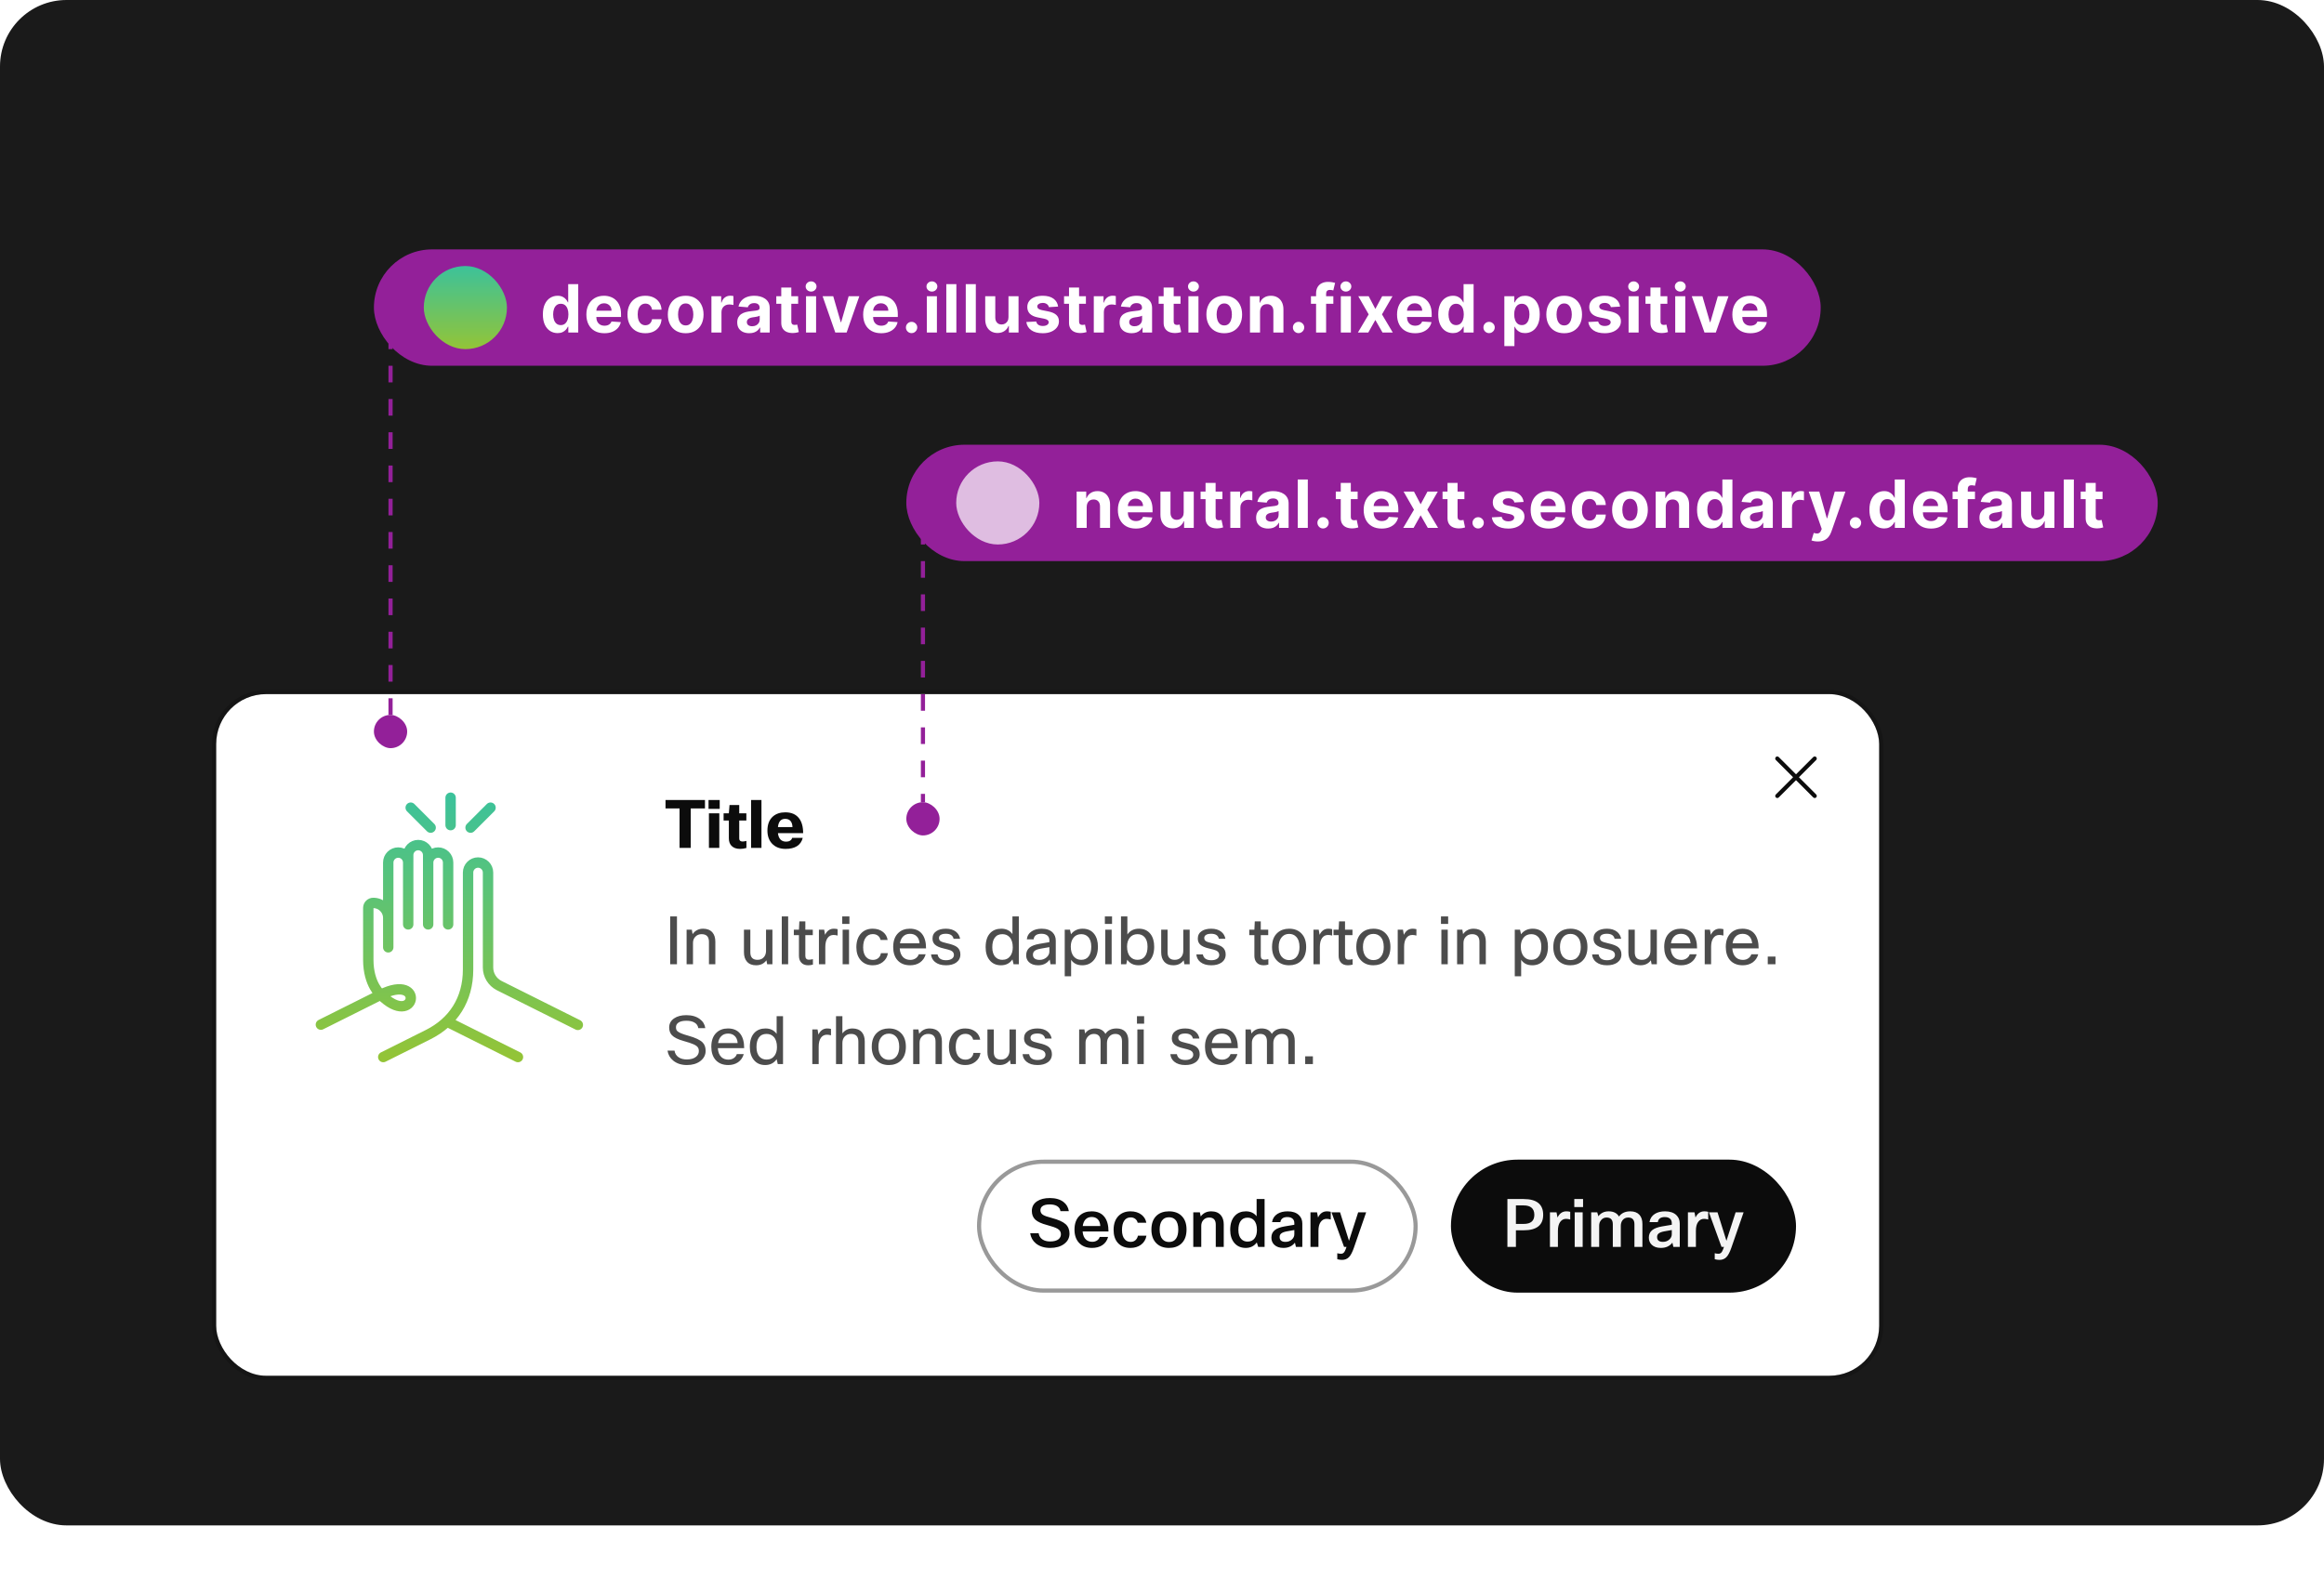 <svg width="559" height="380" viewBox="0 0 559 380" fill="none" xmlns="http://www.w3.org/2000/svg">
<rect width="559" height="367" rx="16" fill="#1A1A1A"/>
<g filter="url(#filter0_dd_1817_41692)">
<rect x="52" y="143" width="400" height="164" rx="12" fill="white"/>
<rect x="51.5" y="142.5" width="401" height="165" rx="12.5" stroke="black" stroke-opacity="0.2"/>
<path d="M93.386 198.4V183.52C93.386 182.2 94.466 181.12 95.787 181.12C97.106 181.12 98.186 182.2 98.186 183.52V198.4M93.386 203.92V196.84C93.386 194.86 91.766 193.24 89.787 193.24C89.126 193.24 88.587 193.78 88.587 194.44V206.92C88.587 212.92 91.587 215.32 91.587 215.32M91.587 215.32L77.186 222.52M91.587 215.32C102.387 209.92 99.987 223.72 91.587 215.32ZM102.987 198.4V183.52C102.987 182.2 104.067 181.12 105.387 181.12C106.707 181.12 107.787 182.2 107.787 183.52V198.4M98.186 196.6V181.72C98.186 180.4 99.266 179.32 100.587 179.32C101.907 179.32 102.987 180.4 102.987 181.72V196.6M107.787 221.92L124.587 230.32M92.186 230.32L102.987 224.92C108.987 221.92 112.587 216.52 112.587 209.26V185.92C112.587 184.6 113.667 183.52 114.987 183.52C116.307 183.52 117.387 184.6 117.387 185.92V208.78C117.387 210.58 118.407 212.26 120.027 213.1L138.987 222.58M113.187 175.12L117.987 170.32M103.587 175.12L98.787 170.32M108.387 174.52V167.92" stroke="url(#paint0_linear_1817_41692)" stroke-width="2.5" stroke-miterlimit="10" stroke-linecap="round" stroke-linejoin="round"/>
<path d="M169.568 168.48V170.496H166.144V180H163.456V170.496H160.08V168.48H169.568ZM173.113 170.608H170.425V168.48H173.113V170.608ZM173.017 180H170.521V171.68H173.017V180ZM179.539 178.32V180.016C179.016 180.165 178.509 180.24 178.019 180.24C177.112 180.24 176.419 179.989 175.939 179.488C175.523 179.051 175.315 178.448 175.315 177.68V173.408H174.051V171.68H175.315L175.475 169.68H177.811V171.68H179.523V173.408H177.811V177.76C177.811 177.984 177.88 178.16 178.019 178.288C178.168 178.405 178.371 178.464 178.627 178.464C178.829 178.464 179.133 178.416 179.539 178.32ZM183.157 168.48V180H180.661V168.48H183.157ZM190.543 177.584H193.087C192.874 178.459 192.41 179.125 191.695 179.584C190.991 180.021 190.085 180.24 188.975 180.24C187.567 180.24 186.463 179.803 185.663 178.928C184.949 178.139 184.591 177.109 184.591 175.84C184.591 174.347 185.034 173.211 185.919 172.432C186.677 171.771 187.669 171.44 188.895 171.44C190.346 171.44 191.439 171.909 192.175 172.848C192.847 173.701 193.183 174.901 193.183 176.448H187.119C187.279 177.813 187.941 178.496 189.103 178.496C189.477 178.496 189.791 178.416 190.047 178.256C190.303 178.096 190.469 177.872 190.543 177.584ZM188.847 173.008C187.834 173.008 187.258 173.669 187.119 174.992H190.623C190.559 173.669 189.967 173.008 188.847 173.008Z" fill="black" fill-opacity="0.95"/>
<path d="M161.2 196.48H162.832V208H161.2V196.48ZM166.687 208H165.151V199.68H166.415L166.591 200.736C167.21 199.872 168.053 199.44 169.119 199.44C170.101 199.44 170.853 199.744 171.375 200.352C171.834 200.896 172.063 201.637 172.063 202.576V208H170.527V202.592C170.527 201.365 169.935 200.752 168.751 200.752C168.133 200.752 167.626 200.965 167.231 201.392C166.869 201.776 166.687 202.267 166.687 202.864V208ZM178.946 199.68H180.482V205.136C180.482 206.331 181.058 206.928 182.21 206.928C182.914 206.928 183.453 206.677 183.826 206.176C184.114 205.792 184.258 205.317 184.258 204.752V199.68H185.794V208H184.53L184.354 207.04C183.768 207.84 182.936 208.24 181.858 208.24C180.909 208.24 180.178 207.947 179.666 207.36C179.186 206.816 178.946 206.064 178.946 205.104V199.68ZM189.578 196.48V208H188.042V196.48H189.578ZM195.535 206.768V208.08C195.14 208.187 194.762 208.24 194.399 208.24C193.631 208.24 193.055 208 192.671 207.52C192.34 207.125 192.175 206.597 192.175 205.936V200.992H190.943V199.68H192.175L192.271 197.68H193.711V199.68H195.503V200.992H193.711V205.968C193.711 206.587 194.004 206.896 194.591 206.896C194.868 206.896 195.183 206.853 195.535 206.768ZM198.515 208H196.979V199.68H198.243L198.451 200.912C198.921 199.931 199.625 199.44 200.563 199.44C200.873 199.44 201.177 199.477 201.475 199.552V201.088C201.113 200.992 200.787 200.944 200.499 200.944C199.881 200.944 199.395 201.195 199.043 201.696C198.691 202.197 198.515 202.907 198.515 203.824V208ZM204.315 198.288H202.587V196.48H204.315V198.288ZM204.219 208H202.683V199.68H204.219V208ZM211.888 205.328H213.568C213.44 206.224 213.018 206.944 212.304 207.488C211.653 207.989 210.858 208.24 209.92 208.24C208.693 208.24 207.717 207.819 206.992 206.976C206.32 206.197 205.984 205.173 205.984 203.904C205.984 202.432 206.389 201.291 207.2 200.48C207.893 199.787 208.794 199.44 209.904 199.44C210.928 199.44 211.77 199.712 212.432 200.256C213.018 200.736 213.376 201.365 213.504 202.144H211.808C211.701 201.696 211.482 201.349 211.152 201.104C210.832 200.859 210.426 200.736 209.936 200.736C209.178 200.736 208.597 201.035 208.192 201.632C207.808 202.187 207.616 202.96 207.616 203.952C207.616 204.987 207.872 205.771 208.384 206.304C208.789 206.731 209.312 206.944 209.952 206.944C210.506 206.944 210.96 206.784 211.312 206.464C211.621 206.187 211.813 205.808 211.888 205.328ZM220.987 205.6H222.651C222.416 206.443 221.952 207.104 221.259 207.584C220.608 208.021 219.83 208.24 218.923 208.24C217.611 208.24 216.587 207.824 215.851 206.992C215.179 206.213 214.843 205.163 214.843 203.84C214.843 202.336 215.27 201.195 216.123 200.416C216.827 199.765 217.734 199.44 218.843 199.44C220.144 199.44 221.126 199.861 221.787 200.704C222.427 201.515 222.747 202.672 222.747 204.176H216.411C216.475 205.157 216.774 205.888 217.307 206.368C217.744 206.752 218.299 206.944 218.971 206.944C219.494 206.944 219.947 206.8 220.331 206.512C220.651 206.267 220.87 205.963 220.987 205.6ZM218.875 200.672C218.192 200.672 217.643 200.885 217.227 201.312C216.832 201.707 216.582 202.256 216.475 202.96H221.179C221.126 202.16 220.859 201.563 220.379 201.168C219.995 200.837 219.494 200.672 218.875 200.672ZM229.453 205.744C229.453 205.275 229.207 204.923 228.717 204.688C228.429 204.56 227.869 204.4 227.037 204.208C226.013 203.984 225.282 203.659 224.845 203.232C224.482 202.869 224.301 202.395 224.301 201.808C224.301 201.029 224.615 200.432 225.245 200.016C225.81 199.632 226.573 199.44 227.533 199.44C228.525 199.44 229.33 199.685 229.949 200.176C230.482 200.603 230.813 201.168 230.941 201.872H229.373C229.191 201.061 228.573 200.656 227.517 200.656C226.93 200.656 226.493 200.763 226.205 200.976C225.97 201.157 225.853 201.387 225.853 201.664C225.853 202.005 225.981 202.261 226.237 202.432C226.503 202.603 227.021 202.773 227.789 202.944C228.962 203.2 229.778 203.515 230.237 203.888C230.749 204.304 231.005 204.885 231.005 205.632C231.005 206.464 230.663 207.12 229.981 207.6C229.362 208.027 228.546 208.24 227.533 208.24C226.423 208.24 225.543 207.973 224.893 207.44C224.327 206.971 224.013 206.363 223.949 205.616H225.517C225.687 206.555 226.365 207.024 227.549 207.024C228.189 207.024 228.685 206.885 229.037 206.608C229.314 206.384 229.453 206.096 229.453 205.744ZM245.062 208H243.798L243.526 206.832C242.886 207.771 241.963 208.24 240.758 208.24C239.595 208.24 238.678 207.819 238.006 206.976C237.387 206.197 237.078 205.168 237.078 203.888C237.078 202.341 237.472 201.179 238.262 200.4C238.923 199.76 239.787 199.44 240.854 199.44C242.006 199.44 242.896 199.872 243.526 200.736V196.48H245.062V208ZM238.678 203.92C238.678 204.955 238.934 205.739 239.446 206.272C239.872 206.709 240.422 206.928 241.094 206.928C241.926 206.928 242.571 206.613 243.03 205.984C243.414 205.44 243.606 204.757 243.606 203.936C243.606 202.859 243.35 202.037 242.838 201.472C242.4 200.992 241.819 200.752 241.094 200.752C240.283 200.752 239.67 201.045 239.254 201.632C238.87 202.165 238.678 202.928 238.678 203.92ZM248.62 202H246.988C247.073 201.168 247.468 200.523 248.172 200.064C248.801 199.648 249.596 199.44 250.556 199.44C251.697 199.44 252.572 199.739 253.18 200.336C253.692 200.848 253.948 201.509 253.948 202.32V208H252.684L252.492 206.864C251.841 207.781 250.913 208.24 249.708 208.24C248.758 208.24 248.017 207.984 247.484 207.472C247.046 207.045 246.828 206.507 246.828 205.856C246.828 205.035 247.11 204.4 247.676 203.952C248.177 203.557 248.945 203.269 249.98 203.088L252.412 202.672V202.256C252.412 201.712 252.225 201.301 251.852 201.024C251.521 200.779 251.068 200.656 250.492 200.656C249.361 200.656 248.737 201.104 248.62 202ZM250.076 206.944C250.726 206.944 251.292 206.731 251.772 206.304C252.198 205.909 252.412 205.456 252.412 204.944V203.872L250.348 204.24C249.59 204.368 249.073 204.565 248.796 204.832C248.572 205.045 248.46 205.333 248.46 205.696C248.46 206.101 248.598 206.411 248.876 206.624C249.153 206.837 249.553 206.944 250.076 206.944ZM256.104 199.68H257.368L257.608 200.768C258.291 199.883 259.23 199.44 260.424 199.44C261.619 199.44 262.547 199.867 263.208 200.72C263.795 201.488 264.088 202.507 264.088 203.776C264.088 205.28 263.688 206.432 262.888 207.232C262.216 207.904 261.358 208.24 260.312 208.24C259.128 208.24 258.238 207.803 257.64 206.928V210.88H256.104V199.68ZM262.488 203.744C262.488 202.699 262.227 201.915 261.704 201.392C261.288 200.965 260.744 200.752 260.072 200.752C259.294 200.752 258.675 201.035 258.216 201.6C257.779 202.144 257.56 202.859 257.56 203.744C257.56 204.811 257.822 205.627 258.344 206.192C258.782 206.683 259.358 206.928 260.072 206.928C260.872 206.928 261.48 206.635 261.896 206.048C262.291 205.504 262.488 204.736 262.488 203.744ZM267.486 198.288H265.758V196.48H267.486V198.288ZM267.39 208H265.854V199.68H267.39V208ZM270.9 208H269.636V196.48H271.172V200.832C271.822 199.904 272.75 199.44 273.956 199.44C275.15 199.44 276.078 199.867 276.74 200.72C277.326 201.488 277.62 202.507 277.62 203.776C277.62 205.28 277.22 206.432 276.42 207.232C275.748 207.904 274.889 208.24 273.844 208.24C272.66 208.24 271.758 207.792 271.14 206.896L270.9 208ZM276.02 203.744C276.02 202.699 275.758 201.915 275.236 201.392C274.82 200.965 274.276 200.752 273.604 200.752C272.825 200.752 272.206 201.035 271.748 201.6C271.31 202.144 271.092 202.859 271.092 203.744C271.092 204.811 271.353 205.627 271.876 206.192C272.313 206.683 272.889 206.928 273.604 206.928C274.404 206.928 275.012 206.635 275.428 206.048C275.822 205.504 276.02 204.736 276.02 203.744ZM279.306 199.68H280.842V205.136C280.842 206.331 281.418 206.928 282.57 206.928C283.274 206.928 283.812 206.677 284.186 206.176C284.474 205.792 284.618 205.317 284.618 204.752V199.68H286.154V208H284.89L284.714 207.04C284.127 207.84 283.295 208.24 282.218 208.24C281.268 208.24 280.538 207.947 280.026 207.36C279.546 206.816 279.306 206.064 279.306 205.104V199.68ZM293.265 205.744C293.265 205.275 293.02 204.923 292.529 204.688C292.241 204.56 291.681 204.4 290.849 204.208C289.825 203.984 289.095 203.659 288.657 203.232C288.295 202.869 288.113 202.395 288.113 201.808C288.113 201.029 288.428 200.432 289.057 200.016C289.623 199.632 290.385 199.44 291.345 199.44C292.337 199.44 293.143 199.685 293.761 200.176C294.295 200.603 294.625 201.168 294.753 201.872H293.185C293.004 201.061 292.385 200.656 291.329 200.656C290.743 200.656 290.305 200.763 290.017 200.976C289.783 201.157 289.665 201.387 289.665 201.664C289.665 202.005 289.793 202.261 290.049 202.432C290.316 202.603 290.833 202.773 291.601 202.944C292.775 203.2 293.591 203.515 294.049 203.888C294.561 204.304 294.817 204.885 294.817 205.632C294.817 206.464 294.476 207.12 293.793 207.6C293.175 208.027 292.359 208.24 291.345 208.24C290.236 208.24 289.356 207.973 288.705 207.44C288.14 206.971 287.825 206.363 287.761 205.616H289.329C289.5 206.555 290.177 207.024 291.361 207.024C292.001 207.024 292.497 206.885 292.849 206.608C293.127 206.384 293.265 206.096 293.265 205.744ZM305.082 206.768V208.08C304.687 208.187 304.309 208.24 303.946 208.24C303.178 208.24 302.602 208 302.218 207.52C301.887 207.125 301.722 206.597 301.722 205.936V200.992H300.49V199.68H301.722L301.818 197.68H303.258V199.68H305.05V200.992H303.258V205.968C303.258 206.587 303.551 206.896 304.138 206.896C304.415 206.896 304.73 206.853 305.082 206.768ZM305.968 203.84C305.968 202.315 306.421 201.163 307.328 200.384C308.053 199.755 308.971 199.44 310.08 199.44C311.371 199.44 312.384 199.851 313.12 200.672C313.824 201.44 314.176 202.496 314.176 203.84C314.176 205.344 313.733 206.491 312.848 207.28C312.123 207.92 311.195 208.24 310.064 208.24C308.773 208.24 307.755 207.813 307.008 206.96C306.315 206.181 305.968 205.141 305.968 203.84ZM307.568 203.84C307.568 204.907 307.84 205.723 308.384 206.288C308.832 206.757 309.403 206.992 310.096 206.992C310.907 206.992 311.531 206.688 311.968 206.08C312.373 205.525 312.576 204.779 312.576 203.84C312.576 202.752 312.309 201.931 311.776 201.376C311.339 200.917 310.773 200.688 310.08 200.688C309.28 200.688 308.656 200.992 308.208 201.6C307.781 202.155 307.568 202.901 307.568 203.84ZM317.469 208H315.933V199.68H317.197L317.405 200.912C317.874 199.931 318.578 199.44 319.516 199.44C319.826 199.44 320.13 199.477 320.429 199.552V201.088C320.066 200.992 319.741 200.944 319.453 200.944C318.834 200.944 318.349 201.195 317.997 201.696C317.645 202.197 317.469 202.907 317.469 203.824V208ZM325.348 206.768V208.08C324.953 208.187 324.574 208.24 324.212 208.24C323.444 208.24 322.868 208 322.484 207.52C322.153 207.125 321.988 206.597 321.988 205.936V200.992H320.756V199.68H321.988L322.084 197.68H323.524V199.68H325.316V200.992H323.524V205.968C323.524 206.587 323.817 206.896 324.404 206.896C324.681 206.896 324.996 206.853 325.348 206.768ZM326.234 203.84C326.234 202.315 326.687 201.163 327.594 200.384C328.319 199.755 329.236 199.44 330.346 199.44C331.636 199.44 332.65 199.851 333.386 200.672C334.09 201.44 334.442 202.496 334.442 203.84C334.442 205.344 333.999 206.491 333.114 207.28C332.388 207.92 331.46 208.24 330.33 208.24C329.039 208.24 328.02 207.813 327.274 206.96C326.58 206.181 326.234 205.141 326.234 203.84ZM327.834 203.84C327.834 204.907 328.106 205.723 328.65 206.288C329.098 206.757 329.668 206.992 330.362 206.992C331.172 206.992 331.796 206.688 332.234 206.08C332.639 205.525 332.842 204.779 332.842 203.84C332.842 202.752 332.575 201.931 332.042 201.376C331.604 200.917 331.039 200.688 330.346 200.688C329.546 200.688 328.922 200.992 328.474 201.6C328.047 202.155 327.834 202.901 327.834 203.84ZM337.734 208H336.198V199.68H337.462L337.67 200.912C338.139 199.931 338.843 199.44 339.782 199.44C340.091 199.44 340.395 199.477 340.694 199.552V201.088C340.331 200.992 340.006 200.944 339.718 200.944C339.099 200.944 338.614 201.195 338.262 201.696C337.91 202.197 337.734 202.907 337.734 203.824V208ZM348.33 198.288H346.602V196.48H348.33V198.288ZM348.234 208H346.698V199.68H348.234V208ZM352.015 208H350.479V199.68H351.743L351.919 200.736C352.538 199.872 353.381 199.44 354.447 199.44C355.429 199.44 356.181 199.744 356.703 200.352C357.162 200.896 357.391 201.637 357.391 202.576V208H355.855V202.592C355.855 201.365 355.263 200.752 354.079 200.752C353.461 200.752 352.954 200.965 352.559 201.392C352.197 201.776 352.015 202.267 352.015 202.864V208ZM364.354 199.68H365.618L365.858 200.768C366.541 199.883 367.48 199.44 368.674 199.44C369.869 199.44 370.797 199.867 371.458 200.72C372.045 201.488 372.338 202.507 372.338 203.776C372.338 205.28 371.938 206.432 371.138 207.232C370.466 207.904 369.608 208.24 368.562 208.24C367.378 208.24 366.488 207.803 365.89 206.928V210.88H364.354V199.68ZM370.738 203.744C370.738 202.699 370.477 201.915 369.954 201.392C369.538 200.965 368.994 200.752 368.322 200.752C367.544 200.752 366.925 201.035 366.466 201.6C366.029 202.144 365.81 202.859 365.81 203.744C365.81 204.811 366.072 205.627 366.594 206.192C367.032 206.683 367.608 206.928 368.322 206.928C369.122 206.928 369.73 206.635 370.146 206.048C370.541 205.504 370.738 204.736 370.738 203.744ZM373.624 203.84C373.624 202.315 374.078 201.163 374.984 200.384C375.71 199.755 376.627 199.44 377.736 199.44C379.027 199.44 380.04 199.851 380.776 200.672C381.48 201.44 381.832 202.496 381.832 203.84C381.832 205.344 381.39 206.491 380.504 207.28C379.779 207.92 378.851 208.24 377.72 208.24C376.43 208.24 375.411 207.813 374.664 206.96C373.971 206.181 373.624 205.141 373.624 203.84ZM375.224 203.84C375.224 204.907 375.496 205.723 376.04 206.288C376.488 206.757 377.059 206.992 377.752 206.992C378.563 206.992 379.187 206.688 379.624 206.08C380.03 205.525 380.232 204.779 380.232 203.84C380.232 202.752 379.966 201.931 379.432 201.376C378.995 200.917 378.43 200.688 377.736 200.688C376.936 200.688 376.312 200.992 375.864 201.6C375.438 202.155 375.224 202.901 375.224 203.84ZM388.453 205.744C388.453 205.275 388.207 204.923 387.717 204.688C387.429 204.56 386.869 204.4 386.037 204.208C385.013 203.984 384.282 203.659 383.845 203.232C383.482 202.869 383.301 202.395 383.301 201.808C383.301 201.029 383.615 200.432 384.245 200.016C384.81 199.632 385.573 199.44 386.533 199.44C387.525 199.44 388.33 199.685 388.949 200.176C389.482 200.603 389.813 201.168 389.941 201.872H388.373C388.191 201.061 387.573 200.656 386.517 200.656C385.93 200.656 385.493 200.763 385.205 200.976C384.97 201.157 384.853 201.387 384.853 201.664C384.853 202.005 384.981 202.261 385.237 202.432C385.503 202.603 386.021 202.773 386.789 202.944C387.962 203.2 388.778 203.515 389.237 203.888C389.749 204.304 390.005 204.885 390.005 205.632C390.005 206.464 389.663 207.12 388.981 207.6C388.362 208.027 387.546 208.24 386.533 208.24C385.423 208.24 384.543 207.973 383.893 207.44C383.327 206.971 383.013 206.363 382.949 205.616H384.517C384.687 206.555 385.365 207.024 386.549 207.024C387.189 207.024 387.685 206.885 388.037 206.608C388.314 206.384 388.453 206.096 388.453 205.744ZM391.681 199.68H393.217V205.136C393.217 206.331 393.793 206.928 394.945 206.928C395.649 206.928 396.187 206.677 396.561 206.176C396.849 205.792 396.993 205.317 396.993 204.752V199.68H398.529V208H397.265L397.089 207.04C396.502 207.84 395.67 208.24 394.593 208.24C393.643 208.24 392.913 207.947 392.401 207.36C391.921 206.816 391.681 206.064 391.681 205.104V199.68ZM406.44 205.6H408.104C407.87 206.443 407.406 207.104 406.712 207.584C406.062 208.021 405.283 208.24 404.376 208.24C403.064 208.24 402.04 207.824 401.304 206.992C400.632 206.213 400.296 205.163 400.296 203.84C400.296 202.336 400.723 201.195 401.576 200.416C402.28 199.765 403.187 199.44 404.296 199.44C405.598 199.44 406.579 199.861 407.24 200.704C407.88 201.515 408.2 202.672 408.2 204.176H401.864C401.928 205.157 402.227 205.888 402.76 206.368C403.198 206.752 403.752 206.944 404.424 206.944C404.947 206.944 405.4 206.8 405.784 206.512C406.104 206.267 406.323 205.963 406.44 205.6ZM404.328 200.672C403.646 200.672 403.096 200.885 402.68 201.312C402.286 201.707 402.035 202.256 401.928 202.96H406.632C406.579 202.16 406.312 201.563 405.832 201.168C405.448 200.837 404.947 200.672 404.328 200.672ZM411.578 208H410.042V199.68H411.306L411.514 200.912C411.983 199.931 412.687 199.44 413.626 199.44C413.935 199.44 414.239 199.477 414.538 199.552V201.088C414.175 200.992 413.85 200.944 413.562 200.944C412.943 200.944 412.458 201.195 412.106 201.696C411.754 202.197 411.578 202.907 411.578 203.824V208ZM421.253 205.6H422.917C422.682 206.443 422.218 207.104 421.525 207.584C420.874 208.021 420.095 208.24 419.189 208.24C417.877 208.24 416.853 207.824 416.117 206.992C415.445 206.213 415.109 205.163 415.109 203.84C415.109 202.336 415.535 201.195 416.389 200.416C417.093 199.765 417.999 199.44 419.109 199.44C420.41 199.44 421.391 199.861 422.053 200.704C422.693 201.515 423.013 202.672 423.013 204.176H416.677C416.741 205.157 417.039 205.888 417.573 206.368C418.01 206.752 418.565 206.944 419.237 206.944C419.759 206.944 420.213 206.8 420.597 206.512C420.917 206.267 421.135 205.963 421.253 205.6ZM419.141 200.672C418.458 200.672 417.909 200.885 417.493 201.312C417.098 201.707 416.847 202.256 416.741 202.96H421.445C421.391 202.16 421.125 201.563 420.645 201.168C420.261 200.837 419.759 200.672 419.141 200.672ZM427.062 208H425.206V206.144H427.062V208ZM168.096 228.88C168.096 228.496 168.011 228.192 167.84 227.968C167.648 227.701 167.296 227.456 166.784 227.232C166.272 227.008 165.499 226.752 164.464 226.464C163.077 226.08 162.123 225.605 161.6 225.04C161.173 224.581 160.96 223.968 160.96 223.2C160.96 222.272 161.365 221.536 162.176 220.992C162.923 220.491 163.893 220.24 165.088 220.24C166.421 220.24 167.504 220.555 168.336 221.184C169.083 221.739 169.52 222.464 169.648 223.36H167.968C167.872 222.752 167.552 222.299 167.008 222C166.528 221.723 165.888 221.584 165.088 221.584C164.192 221.584 163.531 221.755 163.104 222.096C162.763 222.363 162.592 222.709 162.592 223.136C162.592 223.413 162.635 223.643 162.72 223.824C162.816 223.995 162.976 224.149 163.2 224.288C163.616 224.565 164.421 224.869 165.616 225.2C167.28 225.669 168.405 226.203 168.992 226.8C169.483 227.291 169.728 227.963 169.728 228.816C169.728 229.829 169.285 230.667 168.4 231.328C167.568 231.936 166.512 232.24 165.232 232.24C163.899 232.24 162.795 231.883 161.92 231.168C161.163 230.549 160.709 229.749 160.56 228.768H162.24C162.347 229.472 162.683 230.011 163.248 230.384C163.76 230.725 164.411 230.896 165.2 230.896C166.181 230.896 166.933 230.672 167.456 230.224C167.883 229.861 168.096 229.413 168.096 228.88ZM177.237 229.6H178.901C178.666 230.443 178.202 231.104 177.509 231.584C176.858 232.021 176.08 232.24 175.173 232.24C173.861 232.24 172.837 231.824 172.101 230.992C171.429 230.213 171.093 229.163 171.093 227.84C171.093 226.336 171.52 225.195 172.373 224.416C173.077 223.765 173.984 223.44 175.093 223.44C176.394 223.44 177.376 223.861 178.037 224.704C178.677 225.515 178.997 226.672 178.997 228.176H172.661C172.725 229.157 173.024 229.888 173.557 230.368C173.994 230.752 174.549 230.944 175.221 230.944C175.744 230.944 176.197 230.8 176.581 230.512C176.901 230.267 177.12 229.963 177.237 229.6ZM175.125 224.672C174.442 224.672 173.893 224.885 173.477 225.312C173.082 225.707 172.832 226.256 172.725 226.96H177.429C177.376 226.16 177.109 225.563 176.629 225.168C176.245 224.837 175.744 224.672 175.125 224.672ZM188.343 232H187.079L186.807 230.832C186.167 231.771 185.244 232.24 184.039 232.24C182.876 232.24 181.959 231.819 181.287 230.976C180.668 230.197 180.359 229.168 180.359 227.888C180.359 226.341 180.753 225.179 181.543 224.4C182.204 223.76 183.068 223.44 184.135 223.44C185.287 223.44 186.177 223.872 186.807 224.736V220.48H188.343V232ZM181.959 227.92C181.959 228.955 182.215 229.739 182.727 230.272C183.153 230.709 183.703 230.928 184.375 230.928C185.207 230.928 185.852 230.613 186.311 229.984C186.695 229.44 186.887 228.757 186.887 227.936C186.887 226.859 186.631 226.037 186.119 225.472C185.681 224.992 185.1 224.752 184.375 224.752C183.564 224.752 182.951 225.045 182.535 225.632C182.151 226.165 181.959 226.928 181.959 227.92ZM196.922 232H195.386V223.68H196.65L196.858 224.912C197.327 223.931 198.031 223.44 198.97 223.44C199.279 223.44 199.583 223.477 199.882 223.552V225.088C199.519 224.992 199.194 224.944 198.906 224.944C198.287 224.944 197.802 225.195 197.45 225.696C197.098 226.197 196.922 226.907 196.922 227.824V232ZM202.625 232H201.089V220.48H202.625V224.624C203.233 223.835 204.043 223.44 205.057 223.44C206.038 223.44 206.79 223.744 207.313 224.352C207.771 224.896 208.001 225.637 208.001 226.576V232H206.465V226.592C206.465 225.365 205.873 224.752 204.689 224.752C204.059 224.752 203.547 224.971 203.153 225.408C202.801 225.803 202.625 226.309 202.625 226.928V232ZM209.687 227.84C209.687 226.315 210.14 225.163 211.047 224.384C211.772 223.755 212.69 223.44 213.799 223.44C215.09 223.44 216.103 223.851 216.839 224.672C217.543 225.44 217.895 226.496 217.895 227.84C217.895 229.344 217.452 230.491 216.567 231.28C215.842 231.92 214.914 232.24 213.783 232.24C212.492 232.24 211.474 231.813 210.727 230.96C210.034 230.181 209.687 229.141 209.687 227.84ZM211.287 227.84C211.287 228.907 211.559 229.723 212.103 230.288C212.551 230.757 213.122 230.992 213.815 230.992C214.626 230.992 215.25 230.688 215.687 230.08C216.092 229.525 216.295 228.779 216.295 227.84C216.295 226.752 216.028 225.931 215.495 225.376C215.058 224.917 214.492 224.688 213.799 224.688C212.999 224.688 212.375 224.992 211.927 225.6C211.5 226.155 211.287 226.901 211.287 227.84ZM221.187 232H219.651V223.68H220.915L221.091 224.736C221.71 223.872 222.553 223.44 223.619 223.44C224.601 223.44 225.353 223.744 225.875 224.352C226.334 224.896 226.563 225.637 226.563 226.576V232H225.027V226.592C225.027 225.365 224.435 224.752 223.251 224.752C222.633 224.752 222.126 224.965 221.731 225.392C221.369 225.776 221.187 226.267 221.187 226.864V232ZM234.153 229.328H235.833C235.705 230.224 235.284 230.944 234.569 231.488C233.919 231.989 233.124 232.24 232.185 232.24C230.959 232.24 229.983 231.819 229.257 230.976C228.585 230.197 228.249 229.173 228.249 227.904C228.249 226.432 228.655 225.291 229.465 224.48C230.159 223.787 231.06 223.44 232.169 223.44C233.193 223.44 234.036 223.712 234.697 224.256C235.284 224.736 235.641 225.365 235.769 226.144H234.073C233.967 225.696 233.748 225.349 233.417 225.104C233.097 224.859 232.692 224.736 232.201 224.736C231.444 224.736 230.863 225.035 230.457 225.632C230.073 226.187 229.881 226.96 229.881 227.952C229.881 228.987 230.137 229.771 230.649 230.304C231.055 230.731 231.577 230.944 232.217 230.944C232.772 230.944 233.225 230.784 233.577 230.464C233.887 230.187 234.079 229.808 234.153 229.328ZM237.509 223.68H239.045V229.136C239.045 230.331 239.621 230.928 240.773 230.928C241.477 230.928 242.015 230.677 242.389 230.176C242.677 229.792 242.821 229.317 242.821 228.752V223.68H244.357V232H243.093L242.917 231.04C242.33 231.84 241.498 232.24 240.421 232.24C239.471 232.24 238.741 231.947 238.229 231.36C237.749 230.816 237.509 230.064 237.509 229.104V223.68ZM251.468 229.744C251.468 229.275 251.223 228.923 250.732 228.688C250.444 228.56 249.884 228.4 249.052 228.208C248.028 227.984 247.298 227.659 246.86 227.232C246.498 226.869 246.316 226.395 246.316 225.808C246.316 225.029 246.631 224.432 247.26 224.016C247.826 223.632 248.588 223.44 249.548 223.44C250.54 223.44 251.346 223.685 251.964 224.176C252.498 224.603 252.828 225.168 252.956 225.872H251.388C251.207 225.061 250.588 224.656 249.532 224.656C248.946 224.656 248.508 224.763 248.22 224.976C247.986 225.157 247.868 225.387 247.868 225.664C247.868 226.005 247.996 226.261 248.252 226.432C248.519 226.603 249.036 226.773 249.804 226.944C250.978 227.2 251.794 227.515 252.252 227.888C252.764 228.304 253.02 228.885 253.02 229.632C253.02 230.464 252.679 231.12 251.996 231.6C251.378 232.027 250.562 232.24 249.548 232.24C248.439 232.24 247.559 231.973 246.908 231.44C246.343 230.971 246.028 230.363 245.964 229.616H247.532C247.703 230.555 248.38 231.024 249.564 231.024C250.204 231.024 250.7 230.885 251.052 230.608C251.33 230.384 251.468 230.096 251.468 229.744ZM261.109 232H259.573V223.68H260.837L260.997 224.656C261.562 223.845 262.378 223.44 263.445 223.44C264.608 223.44 265.424 223.877 265.893 224.752C266.448 223.877 267.349 223.44 268.597 223.44C269.525 223.44 270.24 223.723 270.741 224.288C271.189 224.811 271.413 225.525 271.413 226.432V232H269.877V226.544C269.877 225.349 269.338 224.752 268.261 224.752C267.621 224.752 267.109 225.003 266.725 225.504C266.416 225.909 266.261 226.384 266.261 226.928V232H264.725V226.544C264.725 225.349 264.186 224.752 263.109 224.752C262.512 224.752 262.016 224.987 261.621 225.456C261.28 225.851 261.109 226.325 261.109 226.88V232ZM275.205 222.288H273.477V220.48H275.205V222.288ZM275.109 232H273.573V223.68H275.109V232ZM287.015 229.744C287.015 229.275 286.77 228.923 286.279 228.688C285.991 228.56 285.431 228.4 284.599 228.208C283.575 227.984 282.845 227.659 282.407 227.232C282.045 226.869 281.863 226.395 281.863 225.808C281.863 225.029 282.178 224.432 282.807 224.016C283.373 223.632 284.135 223.44 285.095 223.44C286.087 223.44 286.893 223.685 287.511 224.176C288.045 224.603 288.375 225.168 288.503 225.872H286.935C286.754 225.061 286.135 224.656 285.079 224.656C284.493 224.656 284.055 224.763 283.767 224.976C283.533 225.157 283.415 225.387 283.415 225.664C283.415 226.005 283.543 226.261 283.799 226.432C284.066 226.603 284.583 226.773 285.351 226.944C286.525 227.2 287.341 227.515 287.799 227.888C288.311 228.304 288.567 228.885 288.567 229.632C288.567 230.464 288.226 231.12 287.543 231.6C286.925 232.027 286.109 232.24 285.095 232.24C283.986 232.24 283.106 231.973 282.455 231.44C281.89 230.971 281.575 230.363 281.511 229.616H283.079C283.25 230.555 283.927 231.024 285.111 231.024C285.751 231.024 286.247 230.885 286.599 230.608C286.877 230.384 287.015 230.096 287.015 229.744ZM295.987 229.6H297.651C297.416 230.443 296.952 231.104 296.259 231.584C295.608 232.021 294.83 232.24 293.923 232.24C292.611 232.24 291.587 231.824 290.851 230.992C290.179 230.213 289.843 229.163 289.843 227.84C289.843 226.336 290.27 225.195 291.123 224.416C291.827 223.765 292.734 223.44 293.843 223.44C295.144 223.44 296.126 223.861 296.787 224.704C297.427 225.515 297.747 226.672 297.747 228.176H291.411C291.475 229.157 291.774 229.888 292.307 230.368C292.744 230.752 293.299 230.944 293.971 230.944C294.494 230.944 294.947 230.8 295.331 230.512C295.651 230.267 295.87 229.963 295.987 229.6ZM293.875 224.672C293.192 224.672 292.643 224.885 292.227 225.312C291.832 225.707 291.582 226.256 291.475 226.96H296.179C296.126 226.16 295.859 225.563 295.379 225.168C294.995 224.837 294.494 224.672 293.875 224.672ZM301.125 232H299.589V223.68H300.853L301.013 224.656C301.578 223.845 302.394 223.44 303.461 223.44C304.623 223.44 305.439 223.877 305.909 224.752C306.463 223.877 307.365 223.44 308.613 223.44C309.541 223.44 310.255 223.723 310.757 224.288C311.205 224.811 311.429 225.525 311.429 226.432V232H309.893V226.544C309.893 225.349 309.354 224.752 308.277 224.752C307.637 224.752 307.125 225.003 306.741 225.504C306.431 225.909 306.277 226.384 306.277 226.928V232H304.741V226.544C304.741 225.349 304.202 224.752 303.125 224.752C302.527 224.752 302.031 224.987 301.637 225.456C301.295 225.851 301.125 226.325 301.125 226.88V232ZM315.797 232H313.941V230.144H315.797V232Z" fill="black" fill-opacity="0.7"/>
<path d="M432.707 163L436.854 158.854C436.9 158.807 436.937 158.752 436.962 158.691C436.987 158.631 437 158.566 437 158.5C437 158.434 436.987 158.369 436.962 158.309C436.937 158.248 436.9 158.193 436.854 158.146C436.807 158.1 436.752 158.063 436.691 158.038C436.631 158.013 436.566 158 436.5 158C436.434 158 436.369 158.013 436.309 158.038C436.248 158.063 436.193 158.1 436.147 158.146L432 162.293L427.854 158.146C427.807 158.1 427.752 158.062 427.691 158.037C427.631 158.011 427.565 157.998 427.499 157.998C427.434 157.998 427.368 158.011 427.307 158.036C427.246 158.061 427.191 158.098 427.144 158.144C427.098 158.191 427.061 158.246 427.036 158.307C427.011 158.368 426.998 158.434 426.998 158.499C426.998 158.565 427.011 158.631 427.037 158.691C427.062 158.752 427.1 158.807 427.147 158.854L431.293 163L427.147 167.147C427.1 167.193 427.063 167.248 427.038 167.309C427.013 167.369 427 167.434 427 167.5C427 167.566 427.013 167.631 427.038 167.691C427.063 167.752 427.1 167.807 427.147 167.854C427.193 167.9 427.248 167.937 427.309 167.962C427.369 167.987 427.434 168 427.5 168C427.566 168 427.631 167.987 427.691 167.962C427.752 167.937 427.807 167.9 427.854 167.854L432 163.707L436.147 167.854C436.24 167.947 436.367 168 436.5 168C436.633 168 436.76 167.947 436.854 167.854C436.947 167.76 437 167.633 437 167.5C437 167.367 436.947 167.24 436.854 167.147L432.707 163Z" fill="black" fill-opacity="0.95"/>
<rect x="235.5" y="255.5" width="105" height="31" rx="15.5" stroke="black" stroke-opacity="0.4"/>
<path d="M247.794 272.704H249.826C249.922 273.355 250.231 273.856 250.754 274.208C251.234 274.528 251.847 274.688 252.594 274.688C253.5 274.688 254.183 274.501 254.642 274.128C255.004 273.819 255.186 273.424 255.186 272.944C255.186 272.368 254.908 271.925 254.354 271.616C253.906 271.349 253.074 271.056 251.858 270.736C250.514 270.384 249.564 269.947 249.01 269.424C248.466 268.901 248.194 268.208 248.194 267.344C248.194 266.341 248.615 265.563 249.458 265.008C250.226 264.496 251.25 264.24 252.53 264.24C253.895 264.24 254.988 264.555 255.81 265.184C256.524 265.739 256.951 266.475 257.09 267.392H255.074C254.999 266.848 254.711 266.432 254.21 266.144C253.762 265.899 253.191 265.776 252.498 265.776C251.687 265.776 251.09 265.925 250.706 266.224C250.407 266.459 250.258 266.773 250.258 267.168C250.258 267.659 250.466 268.032 250.882 268.288C251.255 268.523 251.964 268.773 253.01 269.04C254.578 269.456 255.682 269.952 256.322 270.528C256.94 271.093 257.25 271.845 257.25 272.784C257.25 273.829 256.807 274.672 255.922 275.312C255.079 275.931 253.975 276.24 252.61 276.24C251.191 276.24 250.039 275.877 249.154 275.152C248.396 274.523 247.943 273.707 247.794 272.704ZM264.516 273.6H266.532C266.308 274.453 265.844 275.115 265.14 275.584C264.468 276.021 263.641 276.24 262.66 276.24C261.305 276.24 260.249 275.813 259.492 274.96C258.798 274.181 258.452 273.141 258.452 271.84C258.452 270.347 258.884 269.205 259.748 268.416C260.473 267.765 261.417 267.44 262.58 267.44C263.934 267.44 264.958 267.883 265.652 268.768C266.302 269.589 266.628 270.763 266.628 272.288H260.404C260.478 273.184 260.756 273.84 261.236 274.256C261.62 274.597 262.121 274.768 262.74 274.768C263.177 274.768 263.556 274.661 263.876 274.448C264.196 274.235 264.409 273.952 264.516 273.6ZM264.66 270.976C264.617 270.197 264.382 269.627 263.956 269.264C263.604 268.955 263.145 268.8 262.58 268.8C261.961 268.8 261.465 269.003 261.092 269.408C260.75 269.771 260.532 270.293 260.436 270.976H264.66ZM273.714 273.296H275.762C275.602 274.224 275.159 274.955 274.434 275.488C273.751 275.989 272.909 276.24 271.906 276.24C270.583 276.24 269.559 275.819 268.834 274.976C268.183 274.219 267.858 273.2 267.858 271.92C267.858 270.427 268.274 269.28 269.106 268.48C269.831 267.787 270.77 267.44 271.922 267.44C272.999 267.44 273.89 267.717 274.594 268.272C275.213 268.763 275.591 269.397 275.73 270.176H273.65C273.554 269.781 273.357 269.472 273.058 269.248C272.759 269.013 272.397 268.896 271.97 268.896C271.277 268.896 270.749 269.173 270.386 269.728C270.045 270.251 269.874 270.997 269.874 271.968C269.874 272.949 270.103 273.691 270.562 274.192C270.925 274.587 271.383 274.784 271.938 274.784C272.407 274.784 272.791 274.656 273.09 274.4C273.399 274.144 273.607 273.776 273.714 273.296ZM276.952 271.824C276.952 270.309 277.4 269.163 278.296 268.384C279.032 267.755 279.992 267.44 281.176 267.44C282.552 267.44 283.613 267.856 284.36 268.688C285.053 269.445 285.4 270.491 285.4 271.824C285.4 273.339 284.962 274.485 284.088 275.264C283.352 275.915 282.381 276.24 281.176 276.24C279.81 276.24 278.749 275.813 277.992 274.96C277.298 274.181 276.952 273.136 276.952 271.824ZM281.192 274.816C281.949 274.816 282.514 274.539 282.888 273.984C283.24 273.483 283.416 272.763 283.416 271.824C283.416 270.757 283.181 269.973 282.712 269.472C282.338 269.067 281.826 268.864 281.176 268.864C280.429 268.864 279.864 269.136 279.48 269.68C279.117 270.181 278.936 270.896 278.936 271.824C278.936 272.88 279.17 273.664 279.64 274.176C280.034 274.603 280.552 274.816 281.192 274.816ZM288.944 276H287.024V267.68H288.608L288.816 268.672C289.424 267.851 290.267 267.44 291.344 267.44C292.347 267.44 293.115 267.749 293.648 268.368C294.117 268.912 294.352 269.653 294.352 270.592V276H292.432V270.64C292.432 269.499 291.904 268.928 290.848 268.928C290.272 268.928 289.803 269.131 289.44 269.536C289.109 269.909 288.944 270.379 288.944 270.944V276ZM304.177 276H302.641L302.305 274.928C301.654 275.803 300.764 276.24 299.633 276.24C298.449 276.24 297.516 275.813 296.833 274.96C296.214 274.181 295.905 273.163 295.905 271.904C295.905 270.389 296.305 269.232 297.105 268.432C297.766 267.771 298.625 267.44 299.681 267.44C300.78 267.44 301.638 267.835 302.257 268.624V264.48H304.177V276ZM297.873 271.92C297.873 272.901 298.108 273.632 298.577 274.112C298.961 274.517 299.462 274.72 300.081 274.72C300.838 274.72 301.414 274.443 301.809 273.888C302.161 273.397 302.337 272.736 302.337 271.904C302.337 270.859 302.092 270.08 301.601 269.568C301.217 269.163 300.71 268.96 300.081 268.96C299.345 268.96 298.785 269.237 298.401 269.792C298.049 270.293 297.873 271.003 297.873 271.92ZM307.971 270.032H305.971C306.11 269.168 306.542 268.507 307.267 268.048C307.918 267.643 308.734 267.44 309.715 267.44C310.899 267.44 311.806 267.744 312.435 268.352C312.979 268.875 313.251 269.552 313.251 270.384V276H311.715L311.475 274.976C310.824 275.819 309.902 276.24 308.707 276.24C307.758 276.24 307.022 275.984 306.499 275.472C306.04 275.024 305.811 274.453 305.811 273.76C305.811 272.981 306.094 272.373 306.659 271.936C307.171 271.531 307.966 271.237 309.043 271.056L311.331 270.672V270.272C311.331 269.771 311.166 269.397 310.835 269.152C310.547 268.928 310.152 268.816 309.651 268.816C308.659 268.816 308.099 269.221 307.971 270.032ZM311.331 271.936L309.523 272.256C308.904 272.373 308.462 272.539 308.195 272.752C307.928 272.955 307.795 273.243 307.795 273.616C307.795 274.395 308.27 274.784 309.219 274.784C309.838 274.784 310.36 274.581 310.787 274.176C311.15 273.824 311.331 273.413 311.331 272.944V271.936ZM320.092 267.552V269.408C319.74 269.301 319.404 269.248 319.084 269.248C318.486 269.248 318.006 269.509 317.644 270.032C317.302 270.533 317.132 271.227 317.132 272.112V276H315.212V267.68H316.796L317.036 268.928C317.505 267.936 318.214 267.44 319.164 267.44C319.505 267.44 319.814 267.477 320.092 267.552ZM328.605 267.68L325.677 276.144C325.293 277.264 324.887 278.037 324.461 278.464C324.034 278.901 323.479 279.12 322.797 279.12C322.455 279.12 322.077 279.067 321.661 278.96V277.52C321.991 277.605 322.29 277.648 322.557 277.648C322.898 277.648 323.17 277.499 323.373 277.2C323.522 276.976 323.693 276.576 323.885 276H323.293L320.269 267.68H322.333L324.477 274.528L326.685 267.68H328.605Z" fill="black" fill-opacity="0.95"/>
<rect x="349" y="255" width="83" height="32" rx="16" fill="black" fill-opacity="0.95"/>
<path d="M362.581 264.48H366.485C369.621 264.48 371.189 265.744 371.189 268.272C371.189 270.757 369.621 272 366.485 272H364.629V276H362.581V264.48ZM364.629 270.464H366.517C368.213 270.464 369.061 269.733 369.061 268.272C369.061 267.483 368.815 266.896 368.325 266.512C367.887 266.181 367.285 266.016 366.517 266.016H364.629V270.464ZM377.693 267.552V269.408C377.341 269.301 377.005 269.248 376.685 269.248C376.088 269.248 375.608 269.509 375.245 270.032C374.904 270.533 374.733 271.227 374.733 272.112V276H372.813V267.68H374.397L374.637 268.928C375.106 267.936 375.816 267.44 376.765 267.44C377.106 267.44 377.416 267.477 377.693 267.552ZM380.782 266.416H378.67V264.48H380.782V266.416ZM380.686 276H378.766V267.68H380.686V276ZM384.655 276H382.735V267.68H384.191L384.463 268.624C385.05 267.835 385.876 267.44 386.943 267.44C388.106 267.44 388.932 267.856 389.423 268.688C390.02 267.856 390.927 267.44 392.143 267.44C393.103 267.44 393.839 267.723 394.351 268.288C394.82 268.811 395.055 269.547 395.055 270.496V276H393.135V270.544C393.135 269.467 392.634 268.928 391.631 268.928C391.055 268.928 390.596 269.152 390.255 269.6C389.988 269.973 389.855 270.416 389.855 270.928V276H387.935V270.544C387.935 269.467 387.434 268.928 386.431 268.928C385.887 268.928 385.444 269.141 385.103 269.568C384.804 269.931 384.655 270.357 384.655 270.848V276ZM398.76 270.032H396.76C396.899 269.168 397.331 268.507 398.056 268.048C398.707 267.643 399.523 267.44 400.504 267.44C401.688 267.44 402.595 267.744 403.224 268.352C403.768 268.875 404.04 269.552 404.04 270.384V276H402.504L402.264 274.976C401.614 275.819 400.691 276.24 399.496 276.24C398.547 276.24 397.811 275.984 397.288 275.472C396.83 275.024 396.6 274.453 396.6 273.76C396.6 272.981 396.883 272.373 397.448 271.936C397.96 271.531 398.755 271.237 399.832 271.056L402.12 270.672V270.272C402.12 269.771 401.955 269.397 401.624 269.152C401.336 268.928 400.942 268.816 400.44 268.816C399.448 268.816 398.888 269.221 398.76 270.032ZM402.12 271.936L400.312 272.256C399.694 272.373 399.251 272.539 398.984 272.752C398.718 272.955 398.584 273.243 398.584 273.616C398.584 274.395 399.059 274.784 400.008 274.784C400.627 274.784 401.15 274.581 401.576 274.176C401.939 273.824 402.12 273.413 402.12 272.944V271.936ZM410.881 267.552V269.408C410.529 269.301 410.193 269.248 409.873 269.248C409.275 269.248 408.795 269.509 408.433 270.032C408.091 270.533 407.921 271.227 407.921 272.112V276H406.001V267.68H407.585L407.825 268.928C408.294 267.936 409.003 267.44 409.953 267.44C410.294 267.44 410.603 267.477 410.881 267.552ZM419.394 267.68L416.466 276.144C416.082 277.264 415.676 278.037 415.25 278.464C414.823 278.901 414.268 279.12 413.586 279.12C413.244 279.12 412.866 279.067 412.45 278.96V277.52C412.78 277.605 413.079 277.648 413.346 277.648C413.687 277.648 413.959 277.499 414.162 277.2C414.311 276.976 414.482 276.576 414.674 276H414.082L411.058 267.68H413.122L415.266 274.528L417.474 267.68H419.394Z" fill="white" fill-opacity="0.95"/>
</g>
<g clip-path="url(#clip0_1817_41692)">
<path d="M222 127V193" stroke="#932099" stroke-dasharray="4 4"/>
<rect width="8" height="8" rx="4" transform="matrix(0 1 1 0 218 193)" fill="#932099"/>
<rect x="218" y="107" width="301" height="28" rx="14" fill="#932099"/>
<rect x="230" y="111" width="20" height="20" rx="10" fill="white" fill-opacity="0.7"/>
<path d="M261.386 121.955V127H258.966V118.273H261.273V119.812H261.375C261.568 119.305 261.892 118.903 262.347 118.608C262.801 118.309 263.352 118.159 264 118.159C264.606 118.159 265.134 118.292 265.585 118.557C266.036 118.822 266.386 119.201 266.636 119.693C266.886 120.182 267.011 120.765 267.011 121.443V127H264.591V121.875C264.595 121.341 264.458 120.924 264.182 120.625C263.905 120.322 263.525 120.17 263.04 120.17C262.714 120.17 262.426 120.241 262.176 120.381C261.93 120.521 261.737 120.725 261.597 120.994C261.46 121.259 261.39 121.58 261.386 121.955ZM273.216 127.17C272.319 127.17 271.546 126.989 270.898 126.625C270.254 126.258 269.758 125.739 269.409 125.068C269.061 124.394 268.887 123.597 268.887 122.676C268.887 121.778 269.061 120.991 269.409 120.312C269.758 119.634 270.249 119.106 270.881 118.727C271.517 118.348 272.264 118.159 273.12 118.159C273.695 118.159 274.231 118.252 274.728 118.438C275.228 118.619 275.663 118.894 276.034 119.261C276.409 119.629 276.701 120.091 276.909 120.648C277.118 121.201 277.222 121.848 277.222 122.591V123.256H269.853V121.756H274.944C274.944 121.407 274.868 121.098 274.716 120.83C274.565 120.561 274.355 120.35 274.086 120.199C273.82 120.044 273.512 119.966 273.159 119.966C272.792 119.966 272.466 120.051 272.182 120.222C271.902 120.388 271.682 120.614 271.523 120.898C271.364 121.178 271.283 121.491 271.279 121.835V123.261C271.279 123.693 271.358 124.066 271.517 124.381C271.68 124.695 271.909 124.938 272.205 125.108C272.5 125.278 272.851 125.364 273.256 125.364C273.525 125.364 273.771 125.326 273.995 125.25C274.218 125.174 274.409 125.061 274.569 124.909C274.728 124.758 274.849 124.572 274.932 124.352L277.171 124.5C277.057 125.038 276.824 125.508 276.472 125.909C276.124 126.307 275.673 126.617 275.12 126.841C274.57 127.061 273.936 127.17 273.216 127.17ZM284.718 123.284V118.273H287.139V127H284.815V125.415H284.724C284.527 125.926 284.199 126.337 283.741 126.648C283.286 126.958 282.731 127.114 282.076 127.114C281.493 127.114 280.979 126.981 280.536 126.716C280.093 126.451 279.747 126.074 279.497 125.585C279.25 125.097 279.125 124.511 279.122 123.83V118.273H281.542V123.398C281.546 123.913 281.684 124.32 281.957 124.619C282.229 124.919 282.595 125.068 283.053 125.068C283.345 125.068 283.618 125.002 283.872 124.869C284.125 124.733 284.33 124.532 284.485 124.267C284.644 124.002 284.722 123.674 284.718 123.284ZM294.037 118.273V120.091H288.781V118.273H294.037ZM289.974 116.182H292.395V124.318C292.395 124.542 292.429 124.716 292.497 124.841C292.565 124.962 292.66 125.047 292.781 125.097C292.906 125.146 293.05 125.17 293.213 125.17C293.326 125.17 293.44 125.161 293.554 125.142C293.667 125.119 293.755 125.102 293.815 125.091L294.196 126.892C294.075 126.93 293.904 126.973 293.684 127.023C293.465 127.076 293.198 127.108 292.883 127.119C292.3 127.142 291.789 127.064 291.349 126.886C290.914 126.708 290.575 126.432 290.332 126.057C290.09 125.682 289.97 125.208 289.974 124.636V116.182ZM295.933 127V118.273H298.28V119.795H298.371C298.53 119.254 298.797 118.845 299.172 118.568C299.547 118.288 299.979 118.148 300.467 118.148C300.589 118.148 300.719 118.155 300.86 118.17C301 118.186 301.123 118.206 301.229 118.233V120.381C301.115 120.347 300.958 120.316 300.757 120.29C300.557 120.263 300.373 120.25 300.206 120.25C299.85 120.25 299.532 120.328 299.252 120.483C298.975 120.634 298.755 120.847 298.592 121.119C298.433 121.392 298.354 121.706 298.354 122.062V127H295.933ZM305.039 127.165C304.482 127.165 303.986 127.068 303.55 126.875C303.115 126.678 302.77 126.388 302.516 126.006C302.266 125.619 302.141 125.138 302.141 124.562C302.141 124.078 302.23 123.67 302.408 123.341C302.586 123.011 302.829 122.746 303.136 122.545C303.442 122.345 303.791 122.193 304.181 122.091C304.575 121.989 304.988 121.917 305.42 121.875C305.927 121.822 306.336 121.773 306.647 121.727C306.957 121.678 307.183 121.606 307.323 121.511C307.463 121.417 307.533 121.277 307.533 121.091V121.057C307.533 120.697 307.42 120.419 307.192 120.222C306.969 120.025 306.651 119.926 306.238 119.926C305.802 119.926 305.456 120.023 305.198 120.216C304.94 120.405 304.77 120.644 304.687 120.932L302.448 120.75C302.562 120.22 302.785 119.761 303.118 119.375C303.452 118.985 303.882 118.686 304.408 118.477C304.939 118.265 305.552 118.159 306.249 118.159C306.734 118.159 307.198 118.216 307.641 118.33C308.088 118.443 308.484 118.619 308.829 118.858C309.177 119.097 309.452 119.403 309.653 119.778C309.853 120.15 309.954 120.595 309.954 121.114V127H307.658V125.79H307.59C307.45 126.062 307.262 126.303 307.028 126.511C306.793 126.716 306.511 126.877 306.181 126.994C305.851 127.108 305.471 127.165 305.039 127.165ZM305.732 125.494C306.088 125.494 306.403 125.424 306.675 125.284C306.948 125.14 307.162 124.947 307.317 124.705C307.473 124.462 307.55 124.187 307.55 123.881V122.955C307.475 123.004 307.37 123.049 307.238 123.091C307.109 123.129 306.963 123.165 306.8 123.199C306.637 123.229 306.475 123.258 306.312 123.284C306.149 123.307 306.001 123.328 305.868 123.347C305.584 123.388 305.336 123.455 305.124 123.545C304.912 123.636 304.747 123.759 304.63 123.915C304.512 124.066 304.454 124.256 304.454 124.483C304.454 124.812 304.573 125.064 304.812 125.239C305.054 125.409 305.361 125.494 305.732 125.494ZM314.572 115.364V127H312.152V115.364H314.572ZM318.246 127.148C317.871 127.148 317.549 127.015 317.28 126.75C317.015 126.481 316.882 126.159 316.882 125.784C316.882 125.413 317.015 125.095 317.28 124.83C317.549 124.564 317.871 124.432 318.246 124.432C318.609 124.432 318.928 124.564 319.2 124.83C319.473 125.095 319.609 125.413 319.609 125.784C319.609 126.034 319.545 126.263 319.416 126.472C319.291 126.676 319.126 126.841 318.922 126.966C318.717 127.087 318.492 127.148 318.246 127.148ZM326.559 118.273V120.091H321.303V118.273H326.559ZM322.496 116.182H324.917V124.318C324.917 124.542 324.951 124.716 325.019 124.841C325.087 124.962 325.182 125.047 325.303 125.097C325.428 125.146 325.572 125.17 325.735 125.17C325.848 125.17 325.962 125.161 326.076 125.142C326.189 125.119 326.276 125.102 326.337 125.091L326.718 126.892C326.596 126.93 326.426 126.973 326.206 127.023C325.987 127.076 325.72 127.108 325.405 127.119C324.822 127.142 324.31 127.064 323.871 126.886C323.435 126.708 323.096 126.432 322.854 126.057C322.612 125.682 322.492 125.208 322.496 124.636V116.182ZM332.339 127.17C331.441 127.17 330.668 126.989 330.021 126.625C329.377 126.258 328.88 125.739 328.532 125.068C328.184 124.394 328.009 123.597 328.009 122.676C328.009 121.778 328.184 120.991 328.532 120.312C328.88 119.634 329.371 119.106 330.004 118.727C330.64 118.348 331.386 118.159 332.242 118.159C332.818 118.159 333.354 118.252 333.85 118.438C334.35 118.619 334.786 118.894 335.157 119.261C335.532 119.629 335.824 120.091 336.032 120.648C336.24 121.201 336.344 121.848 336.344 122.591V123.256H328.975V121.756H334.066C334.066 121.407 333.99 121.098 333.839 120.83C333.687 120.561 333.477 120.35 333.208 120.199C332.943 120.044 332.634 119.966 332.282 119.966C331.915 119.966 331.589 120.051 331.305 120.222C331.024 120.388 330.805 120.614 330.646 120.898C330.487 121.178 330.405 121.491 330.401 121.835V123.261C330.401 123.693 330.481 124.066 330.64 124.381C330.803 124.695 331.032 124.938 331.327 125.108C331.623 125.278 331.973 125.364 332.379 125.364C332.648 125.364 332.894 125.326 333.117 125.25C333.341 125.174 333.532 125.061 333.691 124.909C333.85 124.758 333.971 124.572 334.055 124.352L336.293 124.5C336.18 125.038 335.947 125.508 335.594 125.909C335.246 126.307 334.795 126.617 334.242 126.841C333.693 127.061 333.059 127.17 332.339 127.17ZM340.111 118.273L341.713 121.324L343.355 118.273H345.838L343.309 122.636L345.906 127H343.434L341.713 123.983L340.02 127H337.52L340.111 122.636L337.611 118.273H340.111ZM352.237 118.273V120.091H346.982V118.273H352.237ZM348.175 116.182H350.595V124.318C350.595 124.542 350.629 124.716 350.698 124.841C350.766 124.962 350.86 125.047 350.982 125.097C351.107 125.146 351.251 125.17 351.413 125.17C351.527 125.17 351.641 125.161 351.754 125.142C351.868 125.119 351.955 125.102 352.016 125.091L352.396 126.892C352.275 126.93 352.105 126.973 351.885 127.023C351.665 127.076 351.398 127.108 351.084 127.119C350.501 127.142 349.989 127.064 349.55 126.886C349.114 126.708 348.775 126.432 348.533 126.057C348.29 125.682 348.171 125.208 348.175 124.636V116.182ZM355.549 127.148C355.174 127.148 354.852 127.015 354.583 126.75C354.318 126.481 354.185 126.159 354.185 125.784C354.185 125.413 354.318 125.095 354.583 124.83C354.852 124.564 355.174 124.432 355.549 124.432C355.912 124.432 356.231 124.564 356.503 124.83C356.776 125.095 356.912 125.413 356.912 125.784C356.912 126.034 356.848 126.263 356.719 126.472C356.594 126.676 356.429 126.841 356.225 126.966C356.02 127.087 355.795 127.148 355.549 127.148ZM366.481 120.761L364.265 120.898C364.227 120.708 364.146 120.538 364.021 120.386C363.896 120.231 363.731 120.108 363.526 120.017C363.326 119.922 363.085 119.875 362.805 119.875C362.43 119.875 362.114 119.955 361.856 120.114C361.598 120.269 361.47 120.477 361.47 120.739C361.47 120.947 361.553 121.123 361.72 121.267C361.886 121.411 362.172 121.527 362.578 121.614L364.157 121.932C365.006 122.106 365.638 122.386 366.055 122.773C366.472 123.159 366.68 123.667 366.68 124.295C366.68 124.867 366.511 125.369 366.174 125.801C365.841 126.233 365.383 126.57 364.799 126.812C364.22 127.051 363.551 127.17 362.794 127.17C361.638 127.17 360.718 126.93 360.032 126.449C359.35 125.964 358.951 125.305 358.833 124.472L361.214 124.347C361.286 124.699 361.46 124.968 361.737 125.153C362.013 125.335 362.367 125.426 362.799 125.426C363.223 125.426 363.564 125.345 363.822 125.182C364.083 125.015 364.216 124.801 364.22 124.54C364.216 124.32 364.123 124.14 363.941 124C363.759 123.856 363.479 123.746 363.1 123.67L361.589 123.369C360.737 123.199 360.102 122.903 359.686 122.483C359.273 122.062 359.066 121.527 359.066 120.875C359.066 120.314 359.218 119.831 359.521 119.426C359.828 119.021 360.258 118.708 360.811 118.489C361.367 118.269 362.019 118.159 362.765 118.159C363.867 118.159 364.735 118.392 365.367 118.858C366.004 119.324 366.375 119.958 366.481 120.761ZM372.501 127.17C371.604 127.17 370.831 126.989 370.183 126.625C369.539 126.258 369.043 125.739 368.694 125.068C368.346 124.394 368.172 123.597 368.172 122.676C368.172 121.778 368.346 120.991 368.694 120.312C369.043 119.634 369.534 119.106 370.166 118.727C370.802 118.348 371.549 118.159 372.405 118.159C372.98 118.159 373.516 118.252 374.013 118.438C374.513 118.619 374.948 118.894 375.319 119.261C375.694 119.629 375.986 120.091 376.194 120.648C376.403 121.201 376.507 121.848 376.507 122.591V123.256H369.138V121.756H374.229C374.229 121.407 374.153 121.098 374.001 120.83C373.85 120.561 373.64 120.35 373.371 120.199C373.105 120.044 372.797 119.966 372.444 119.966C372.077 119.966 371.751 120.051 371.467 120.222C371.187 120.388 370.967 120.614 370.808 120.898C370.649 121.178 370.568 121.491 370.564 121.835V123.261C370.564 123.693 370.643 124.066 370.802 124.381C370.965 124.695 371.194 124.938 371.49 125.108C371.785 125.278 372.136 125.364 372.541 125.364C372.81 125.364 373.056 125.326 373.28 125.25C373.503 125.174 373.694 125.061 373.854 124.909C374.013 124.758 374.134 124.572 374.217 124.352L376.456 124.5C376.342 125.038 376.109 125.508 375.757 125.909C375.409 126.307 374.958 126.617 374.405 126.841C373.855 127.061 373.221 127.17 372.501 127.17ZM382.35 127.17C381.456 127.17 380.687 126.981 380.043 126.602C379.403 126.22 378.91 125.689 378.566 125.011C378.225 124.333 378.054 123.553 378.054 122.67C378.054 121.777 378.227 120.992 378.571 120.318C378.92 119.64 379.414 119.112 380.054 118.733C380.694 118.35 381.456 118.159 382.338 118.159C383.1 118.159 383.766 118.297 384.338 118.574C384.91 118.85 385.363 119.239 385.696 119.739C386.03 120.239 386.213 120.826 386.247 121.5H383.963C383.899 121.064 383.729 120.714 383.452 120.449C383.179 120.18 382.821 120.045 382.378 120.045C382.003 120.045 381.675 120.148 381.395 120.352C381.119 120.553 380.903 120.847 380.747 121.233C380.592 121.619 380.514 122.087 380.514 122.636C380.514 123.193 380.59 123.667 380.742 124.057C380.897 124.447 381.115 124.744 381.395 124.949C381.675 125.153 382.003 125.256 382.378 125.256C382.655 125.256 382.903 125.199 383.122 125.085C383.346 124.972 383.53 124.807 383.674 124.591C383.821 124.371 383.918 124.108 383.963 123.801H386.247C386.21 124.468 386.028 125.055 385.702 125.562C385.38 126.066 384.935 126.46 384.367 126.744C383.799 127.028 383.126 127.17 382.35 127.17ZM392.06 127.17C391.178 127.17 390.415 126.983 389.771 126.608C389.13 126.229 388.636 125.703 388.288 125.028C387.939 124.35 387.765 123.564 387.765 122.67C387.765 121.769 387.939 120.981 388.288 120.307C388.636 119.629 389.13 119.102 389.771 118.727C390.415 118.348 391.178 118.159 392.06 118.159C392.943 118.159 393.704 118.348 394.344 118.727C394.988 119.102 395.485 119.629 395.833 120.307C396.182 120.981 396.356 121.769 396.356 122.67C396.356 123.564 396.182 124.35 395.833 125.028C395.485 125.703 394.988 126.229 394.344 126.608C393.704 126.983 392.943 127.17 392.06 127.17ZM392.072 125.295C392.473 125.295 392.808 125.182 393.077 124.955C393.346 124.723 393.549 124.409 393.685 124.011C393.825 123.614 393.896 123.161 393.896 122.653C393.896 122.146 393.825 121.693 393.685 121.295C393.549 120.898 393.346 120.583 393.077 120.352C392.808 120.121 392.473 120.006 392.072 120.006C391.666 120.006 391.325 120.121 391.049 120.352C390.776 120.583 390.57 120.898 390.43 121.295C390.293 121.693 390.225 122.146 390.225 122.653C390.225 123.161 390.293 123.614 390.43 124.011C390.57 124.409 390.776 124.723 391.049 124.955C391.325 125.182 391.666 125.295 392.072 125.295ZM400.67 121.955V127H398.25V118.273H400.556V119.812H400.659C400.852 119.305 401.176 118.903 401.63 118.608C402.085 118.309 402.636 118.159 403.284 118.159C403.89 118.159 404.418 118.292 404.869 118.557C405.32 118.822 405.67 119.201 405.92 119.693C406.17 120.182 406.295 120.765 406.295 121.443V127H403.875V121.875C403.878 121.341 403.742 120.924 403.466 120.625C403.189 120.322 402.808 120.17 402.324 120.17C401.998 120.17 401.71 120.241 401.46 120.381C401.214 120.521 401.02 120.725 400.88 120.994C400.744 121.259 400.674 121.58 400.67 121.955ZM411.739 127.142C411.076 127.142 410.475 126.972 409.938 126.631C409.403 126.286 408.979 125.78 408.665 125.114C408.354 124.443 408.199 123.621 408.199 122.648C408.199 121.648 408.36 120.816 408.682 120.153C409.004 119.487 409.432 118.989 409.966 118.659C410.504 118.326 411.093 118.159 411.733 118.159C412.222 118.159 412.629 118.242 412.955 118.409C413.284 118.572 413.549 118.777 413.75 119.023C413.955 119.265 414.11 119.504 414.216 119.739H414.29V115.364H416.705V127H414.318V125.602H414.216C414.102 125.845 413.941 126.085 413.733 126.324C413.528 126.559 413.261 126.754 412.932 126.909C412.606 127.064 412.208 127.142 411.739 127.142ZM412.506 125.216C412.896 125.216 413.225 125.11 413.494 124.898C413.767 124.682 413.975 124.381 414.119 123.994C414.267 123.608 414.341 123.155 414.341 122.636C414.341 122.117 414.269 121.667 414.125 121.284C413.981 120.902 413.773 120.606 413.5 120.398C413.227 120.189 412.896 120.085 412.506 120.085C412.108 120.085 411.773 120.193 411.5 120.409C411.227 120.625 411.021 120.924 410.881 121.307C410.741 121.689 410.671 122.133 410.671 122.636C410.671 123.144 410.741 123.593 410.881 123.983C411.025 124.369 411.231 124.672 411.5 124.892C411.773 125.108 412.108 125.216 412.506 125.216ZM421.503 127.165C420.946 127.165 420.45 127.068 420.015 126.875C419.579 126.678 419.234 126.388 418.981 126.006C418.731 125.619 418.606 125.138 418.606 124.562C418.606 124.078 418.695 123.67 418.873 123.341C419.051 123.011 419.293 122.746 419.6 122.545C419.907 122.345 420.255 122.193 420.645 122.091C421.039 121.989 421.452 121.917 421.884 121.875C422.392 121.822 422.801 121.773 423.111 121.727C423.422 121.678 423.647 121.606 423.787 121.511C423.928 121.417 423.998 121.277 423.998 121.091V121.057C423.998 120.697 423.884 120.419 423.657 120.222C423.433 120.025 423.115 119.926 422.702 119.926C422.267 119.926 421.92 120.023 421.662 120.216C421.405 120.405 421.234 120.644 421.151 120.932L418.912 120.75C419.026 120.22 419.25 119.761 419.583 119.375C419.916 118.985 420.346 118.686 420.873 118.477C421.403 118.265 422.017 118.159 422.714 118.159C423.198 118.159 423.662 118.216 424.106 118.33C424.553 118.443 424.948 118.619 425.293 118.858C425.642 119.097 425.916 119.403 426.117 119.778C426.318 120.15 426.418 120.595 426.418 121.114V127H424.123V125.79H424.054C423.914 126.062 423.727 126.303 423.492 126.511C423.257 126.716 422.975 126.877 422.645 126.994C422.316 127.108 421.935 127.165 421.503 127.165ZM422.196 125.494C422.553 125.494 422.867 125.424 423.14 125.284C423.412 125.14 423.626 124.947 423.782 124.705C423.937 124.462 424.015 124.187 424.015 123.881V122.955C423.939 123.004 423.835 123.049 423.702 123.091C423.573 123.129 423.428 123.165 423.265 123.199C423.102 123.229 422.939 123.258 422.776 123.284C422.613 123.307 422.465 123.328 422.333 123.347C422.049 123.388 421.801 123.455 421.589 123.545C421.376 123.636 421.212 123.759 421.094 123.915C420.977 124.066 420.918 124.256 420.918 124.483C420.918 124.812 421.037 125.064 421.276 125.239C421.518 125.409 421.825 125.494 422.196 125.494ZM428.616 127V118.273H430.962V119.795H431.053C431.212 119.254 431.48 118.845 431.855 118.568C432.23 118.288 432.661 118.148 433.15 118.148C433.271 118.148 433.402 118.155 433.542 118.17C433.682 118.186 433.805 118.206 433.911 118.233V120.381C433.798 120.347 433.641 120.316 433.44 120.29C433.239 120.263 433.055 120.25 432.889 120.25C432.533 120.25 432.214 120.328 431.934 120.483C431.658 120.634 431.438 120.847 431.275 121.119C431.116 121.392 431.036 121.706 431.036 122.062V127H428.616ZM437.243 130.273C436.936 130.273 436.648 130.248 436.379 130.199C436.114 130.153 435.894 130.095 435.72 130.023L436.265 128.216C436.55 128.303 436.805 128.35 437.033 128.358C437.264 128.366 437.462 128.313 437.629 128.199C437.8 128.085 437.938 127.892 438.044 127.619L438.186 127.25L435.055 118.273H437.601L439.408 124.682H439.498L441.322 118.273H443.885L440.493 127.943C440.33 128.413 440.108 128.822 439.828 129.17C439.551 129.523 439.201 129.794 438.777 129.983C438.353 130.176 437.841 130.273 437.243 130.273ZM446.311 127.148C445.936 127.148 445.614 127.015 445.345 126.75C445.08 126.481 444.948 126.159 444.948 125.784C444.948 125.413 445.08 125.095 445.345 124.83C445.614 124.564 445.936 124.432 446.311 124.432C446.675 124.432 446.993 124.564 447.266 124.83C447.539 125.095 447.675 125.413 447.675 125.784C447.675 126.034 447.611 126.263 447.482 126.472C447.357 126.676 447.192 126.841 446.987 126.966C446.783 127.087 446.558 127.148 446.311 127.148ZM453.198 127.142C452.535 127.142 451.935 126.972 451.397 126.631C450.863 126.286 450.439 125.78 450.124 125.114C449.814 124.443 449.658 123.621 449.658 122.648C449.658 121.648 449.819 120.816 450.141 120.153C450.463 119.487 450.891 118.989 451.425 118.659C451.963 118.326 452.552 118.159 453.192 118.159C453.681 118.159 454.088 118.242 454.414 118.409C454.744 118.572 455.009 118.777 455.209 119.023C455.414 119.265 455.569 119.504 455.675 119.739H455.749V115.364H458.164V127H455.778V125.602H455.675C455.562 125.845 455.401 126.085 455.192 126.324C454.988 126.559 454.721 126.754 454.391 126.909C454.065 127.064 453.668 127.142 453.198 127.142ZM453.965 125.216C454.355 125.216 454.685 125.11 454.954 124.898C455.226 124.682 455.435 124.381 455.579 123.994C455.726 123.608 455.8 123.155 455.8 122.636C455.8 122.117 455.728 121.667 455.584 121.284C455.44 120.902 455.232 120.606 454.959 120.398C454.687 120.189 454.355 120.085 453.965 120.085C453.567 120.085 453.232 120.193 452.959 120.409C452.687 120.625 452.48 120.924 452.34 121.307C452.2 121.689 452.13 122.133 452.13 122.636C452.13 123.144 452.2 123.593 452.34 123.983C452.484 124.369 452.69 124.672 452.959 124.892C453.232 125.108 453.567 125.216 453.965 125.216ZM464.451 127.17C463.554 127.17 462.781 126.989 462.133 126.625C461.489 126.258 460.993 125.739 460.644 125.068C460.296 124.394 460.122 123.597 460.122 122.676C460.122 121.778 460.296 120.991 460.644 120.312C460.993 119.634 461.483 119.106 462.116 118.727C462.752 118.348 463.499 118.159 464.355 118.159C464.93 118.159 465.466 118.252 465.963 118.438C466.463 118.619 466.898 118.894 467.269 119.261C467.644 119.629 467.936 120.091 468.144 120.648C468.353 121.201 468.457 121.848 468.457 122.591V123.256H461.088V121.756H466.179C466.179 121.407 466.103 121.098 465.951 120.83C465.8 120.561 465.59 120.35 465.321 120.199C465.055 120.044 464.747 119.966 464.394 119.966C464.027 119.966 463.701 120.051 463.417 120.222C463.137 120.388 462.917 120.614 462.758 120.898C462.599 121.178 462.518 121.491 462.514 121.835V123.261C462.514 123.693 462.593 124.066 462.752 124.381C462.915 124.695 463.144 124.938 463.44 125.108C463.735 125.278 464.086 125.364 464.491 125.364C464.76 125.364 465.006 125.326 465.23 125.25C465.453 125.174 465.644 125.061 465.804 124.909C465.963 124.758 466.084 124.572 466.167 124.352L468.406 124.5C468.292 125.038 468.059 125.508 467.707 125.909C467.358 126.307 466.908 126.617 466.355 126.841C465.805 127.061 465.171 127.17 464.451 127.17ZM475.05 118.273V120.091H469.663V118.273H475.05ZM470.896 127V117.642C470.896 117.009 471.019 116.485 471.266 116.068C471.516 115.652 471.857 115.339 472.288 115.131C472.72 114.922 473.211 114.818 473.76 114.818C474.131 114.818 474.47 114.847 474.777 114.903C475.088 114.96 475.319 115.011 475.47 115.057L475.038 116.875C474.944 116.845 474.826 116.816 474.686 116.79C474.55 116.763 474.41 116.75 474.266 116.75C473.91 116.75 473.661 116.833 473.521 117C473.381 117.163 473.311 117.392 473.311 117.688V127H470.896ZM479.025 127.165C478.468 127.165 477.972 127.068 477.536 126.875C477.1 126.678 476.756 126.388 476.502 126.006C476.252 125.619 476.127 125.138 476.127 124.562C476.127 124.078 476.216 123.67 476.394 123.341C476.572 123.011 476.814 122.746 477.121 122.545C477.428 122.345 477.776 122.193 478.167 122.091C478.561 121.989 478.973 121.917 479.405 121.875C479.913 121.822 480.322 121.773 480.633 121.727C480.943 121.678 481.168 121.606 481.309 121.511C481.449 121.417 481.519 121.277 481.519 121.091V121.057C481.519 120.697 481.405 120.419 481.178 120.222C480.954 120.025 480.636 119.926 480.223 119.926C479.788 119.926 479.441 120.023 479.184 120.216C478.926 120.405 478.756 120.644 478.672 120.932L476.434 120.75C476.547 120.22 476.771 119.761 477.104 119.375C477.437 118.985 477.867 118.686 478.394 118.477C478.924 118.265 479.538 118.159 480.235 118.159C480.72 118.159 481.184 118.216 481.627 118.33C482.074 118.443 482.47 118.619 482.814 118.858C483.163 119.097 483.437 119.403 483.638 119.778C483.839 120.15 483.939 120.595 483.939 121.114V127H481.644V125.79H481.576C481.436 126.062 481.248 126.303 481.013 126.511C480.778 126.716 480.496 126.877 480.167 126.994C479.837 127.108 479.456 127.165 479.025 127.165ZM479.718 125.494C480.074 125.494 480.388 125.424 480.661 125.284C480.934 125.14 481.148 124.947 481.303 124.705C481.458 124.462 481.536 124.187 481.536 123.881V122.955C481.46 123.004 481.356 123.049 481.223 123.091C481.095 123.129 480.949 123.165 480.786 123.199C480.623 123.229 480.46 123.258 480.297 123.284C480.134 123.307 479.987 123.328 479.854 123.347C479.57 123.388 479.322 123.455 479.11 123.545C478.898 123.636 478.733 123.759 478.615 123.915C478.498 124.066 478.439 124.256 478.439 124.483C478.439 124.812 478.559 125.064 478.797 125.239C479.04 125.409 479.347 125.494 479.718 125.494ZM491.734 123.284V118.273H494.154V127H491.83V125.415H491.739C491.542 125.926 491.215 126.337 490.756 126.648C490.302 126.958 489.747 127.114 489.092 127.114C488.508 127.114 487.995 126.981 487.552 126.716C487.109 126.451 486.762 126.074 486.512 125.585C486.266 125.097 486.141 124.511 486.137 123.83V118.273H488.558V123.398C488.561 123.913 488.7 124.32 488.972 124.619C489.245 124.919 489.611 125.068 490.069 125.068C490.361 125.068 490.633 125.002 490.887 124.869C491.141 124.733 491.345 124.532 491.501 124.267C491.66 124.002 491.738 123.674 491.734 123.284ZM498.831 115.364V127H496.41V115.364H498.831ZM505.732 118.273V120.091H500.476V118.273H505.732ZM501.669 116.182H504.09V124.318C504.09 124.542 504.124 124.716 504.192 124.841C504.26 124.962 504.355 125.047 504.476 125.097C504.601 125.146 504.745 125.17 504.908 125.17C505.021 125.17 505.135 125.161 505.249 125.142C505.362 125.119 505.45 125.102 505.51 125.091L505.891 126.892C505.77 126.93 505.599 126.973 505.379 127.023C505.16 127.076 504.893 127.108 504.578 127.119C503.995 127.142 503.484 127.064 503.044 126.886C502.609 126.708 502.27 126.432 502.027 126.057C501.785 125.682 501.665 125.208 501.669 124.636V116.182Z" fill="white"/>
</g>
<g clip-path="url(#clip1_1817_41692)">
<path d="M93.938 80V172" stroke="#932099" stroke-dasharray="4 4"/>
<rect width="8" height="8" rx="4" transform="matrix(0 1 1 0 89.938 172)" fill="#932099"/>
<rect x="89.938" y="60" width="348" height="28" rx="14" fill="#932099"/>
<rect x="101.938" y="64" width="20" height="20" rx="10" fill="url(#paint1_linear_1817_41692)"/>
<path d="M134.119 80.142C133.456 80.142 132.856 79.972 132.318 79.631C131.784 79.286 131.36 78.78 131.045 78.114C130.735 77.443 130.58 76.621 130.58 75.648C130.58 74.648 130.741 73.816 131.062 73.153C131.384 72.487 131.813 71.989 132.347 71.659C132.884 71.326 133.473 71.159 134.114 71.159C134.602 71.159 135.009 71.242 135.335 71.409C135.665 71.572 135.93 71.776 136.131 72.023C136.335 72.265 136.491 72.504 136.597 72.739H136.67V68.364H139.085V80H136.699V78.602H136.597C136.483 78.845 136.322 79.085 136.114 79.324C135.909 79.559 135.642 79.754 135.312 79.909C134.987 80.064 134.589 80.142 134.119 80.142ZM134.886 78.216C135.277 78.216 135.606 78.11 135.875 77.898C136.148 77.682 136.356 77.381 136.5 76.994C136.648 76.608 136.722 76.155 136.722 75.636C136.722 75.117 136.65 74.667 136.506 74.284C136.362 73.901 136.153 73.606 135.881 73.398C135.608 73.189 135.277 73.085 134.886 73.085C134.489 73.085 134.153 73.193 133.881 73.409C133.608 73.625 133.402 73.924 133.261 74.307C133.121 74.689 133.051 75.133 133.051 75.636C133.051 76.144 133.121 76.593 133.261 76.983C133.405 77.369 133.612 77.672 133.881 77.892C134.153 78.108 134.489 78.216 134.886 78.216ZM145.373 80.171C144.475 80.171 143.702 79.989 143.054 79.625C142.41 79.258 141.914 78.739 141.566 78.068C141.217 77.394 141.043 76.597 141.043 75.676C141.043 74.778 141.217 73.99 141.566 73.312C141.914 72.635 142.405 72.106 143.037 71.727C143.674 71.349 144.42 71.159 145.276 71.159C145.852 71.159 146.388 71.252 146.884 71.438C147.384 71.619 147.82 71.894 148.191 72.261C148.566 72.629 148.857 73.091 149.066 73.648C149.274 74.201 149.378 74.849 149.378 75.591V76.256H142.009V74.756H147.1C147.1 74.407 147.024 74.099 146.873 73.829C146.721 73.561 146.511 73.35 146.242 73.199C145.977 73.044 145.668 72.966 145.316 72.966C144.948 72.966 144.623 73.051 144.338 73.222C144.058 73.388 143.838 73.614 143.679 73.898C143.52 74.178 143.439 74.49 143.435 74.835V76.261C143.435 76.693 143.515 77.066 143.674 77.381C143.837 77.695 144.066 77.938 144.361 78.108C144.657 78.278 145.007 78.364 145.412 78.364C145.681 78.364 145.927 78.326 146.151 78.25C146.374 78.174 146.566 78.061 146.725 77.909C146.884 77.758 147.005 77.572 147.088 77.352L149.327 77.5C149.213 78.038 148.981 78.508 148.628 78.909C148.28 79.307 147.829 79.617 147.276 79.841C146.727 80.061 146.092 80.171 145.373 80.171ZM155.221 80.171C154.327 80.171 153.558 79.981 152.914 79.602C152.274 79.22 151.782 78.689 151.437 78.011C151.096 77.333 150.926 76.553 150.926 75.671C150.926 74.776 151.098 73.992 151.443 73.318C151.791 72.64 152.285 72.112 152.926 71.733C153.566 71.35 154.327 71.159 155.21 71.159C155.971 71.159 156.638 71.297 157.21 71.574C157.782 71.85 158.234 72.239 158.568 72.739C158.901 73.239 159.085 73.826 159.119 74.5H156.835C156.77 74.064 156.6 73.714 156.323 73.449C156.051 73.18 155.693 73.046 155.249 73.046C154.874 73.046 154.547 73.148 154.266 73.352C153.99 73.553 153.774 73.847 153.619 74.233C153.463 74.619 153.386 75.087 153.386 75.636C153.386 76.193 153.461 76.667 153.613 77.057C153.768 77.447 153.986 77.744 154.266 77.949C154.547 78.153 154.874 78.256 155.249 78.256C155.526 78.256 155.774 78.199 155.994 78.085C156.217 77.972 156.401 77.807 156.545 77.591C156.693 77.371 156.789 77.108 156.835 76.801H159.119C159.081 77.468 158.899 78.055 158.573 78.562C158.251 79.066 157.806 79.46 157.238 79.744C156.67 80.028 155.997 80.171 155.221 80.171ZM164.932 80.171C164.049 80.171 163.286 79.983 162.642 79.608C162.002 79.229 161.507 78.703 161.159 78.028C160.81 77.35 160.636 76.564 160.636 75.671C160.636 74.769 160.81 73.981 161.159 73.307C161.507 72.629 162.002 72.102 162.642 71.727C163.286 71.349 164.049 71.159 164.932 71.159C165.814 71.159 166.576 71.349 167.216 71.727C167.86 72.102 168.356 72.629 168.704 73.307C169.053 73.981 169.227 74.769 169.227 75.671C169.227 76.564 169.053 77.35 168.704 78.028C168.356 78.703 167.86 79.229 167.216 79.608C166.576 79.983 165.814 80.171 164.932 80.171ZM164.943 78.296C165.344 78.296 165.68 78.182 165.949 77.954C166.218 77.724 166.42 77.409 166.557 77.011C166.697 76.614 166.767 76.161 166.767 75.653C166.767 75.146 166.697 74.693 166.557 74.296C166.42 73.898 166.218 73.583 165.949 73.352C165.68 73.121 165.344 73.006 164.943 73.006C164.538 73.006 164.197 73.121 163.92 73.352C163.647 73.583 163.441 73.898 163.301 74.296C163.165 74.693 163.096 75.146 163.096 75.653C163.096 76.161 163.165 76.614 163.301 77.011C163.441 77.409 163.647 77.724 163.92 77.954C164.197 78.182 164.538 78.296 164.943 78.296ZM171.121 80V71.273H173.467V72.796H173.558C173.717 72.254 173.985 71.845 174.36 71.568C174.735 71.288 175.166 71.148 175.655 71.148C175.776 71.148 175.907 71.155 176.047 71.171C176.187 71.186 176.31 71.206 176.416 71.233V73.381C176.303 73.347 176.146 73.316 175.945 73.29C175.744 73.263 175.56 73.25 175.394 73.25C175.038 73.25 174.719 73.328 174.439 73.483C174.163 73.635 173.943 73.847 173.78 74.119C173.621 74.392 173.541 74.706 173.541 75.062V80H171.121ZM180.226 80.165C179.67 80.165 179.173 80.068 178.738 79.875C178.302 79.678 177.957 79.388 177.704 79.006C177.454 78.619 177.329 78.138 177.329 77.562C177.329 77.078 177.418 76.671 177.596 76.341C177.774 76.011 178.016 75.746 178.323 75.546C178.63 75.345 178.978 75.193 179.368 75.091C179.762 74.989 180.175 74.917 180.607 74.875C181.115 74.822 181.524 74.773 181.834 74.727C182.145 74.678 182.37 74.606 182.511 74.511C182.651 74.417 182.721 74.276 182.721 74.091V74.057C182.721 73.697 182.607 73.419 182.38 73.222C182.156 73.025 181.838 72.926 181.425 72.926C180.99 72.926 180.643 73.023 180.386 73.216C180.128 73.405 179.957 73.644 179.874 73.932L177.636 73.75C177.749 73.22 177.973 72.761 178.306 72.375C178.639 71.985 179.069 71.686 179.596 71.477C180.126 71.265 180.74 71.159 181.437 71.159C181.921 71.159 182.386 71.216 182.829 71.329C183.276 71.443 183.671 71.619 184.016 71.858C184.365 72.097 184.639 72.403 184.84 72.778C185.041 73.15 185.141 73.595 185.141 74.114V80H182.846V78.79H182.778C182.637 79.062 182.45 79.303 182.215 79.511C181.98 79.716 181.698 79.877 181.368 79.994C181.039 80.108 180.658 80.165 180.226 80.165ZM180.92 78.494C181.276 78.494 181.59 78.424 181.863 78.284C182.136 78.14 182.35 77.947 182.505 77.704C182.66 77.462 182.738 77.188 182.738 76.881V75.954C182.662 76.004 182.558 76.049 182.425 76.091C182.296 76.129 182.151 76.165 181.988 76.199C181.825 76.229 181.662 76.258 181.499 76.284C181.336 76.307 181.189 76.328 181.056 76.347C180.772 76.388 180.524 76.454 180.312 76.546C180.1 76.636 179.935 76.76 179.817 76.915C179.7 77.066 179.641 77.256 179.641 77.483C179.641 77.812 179.761 78.064 179.999 78.239C180.242 78.409 180.548 78.494 180.92 78.494ZM191.981 71.273V73.091H186.725V71.273H191.981ZM187.919 69.182H190.339V77.318C190.339 77.542 190.373 77.716 190.441 77.841C190.509 77.962 190.604 78.047 190.725 78.097C190.85 78.146 190.994 78.171 191.157 78.171C191.271 78.171 191.384 78.161 191.498 78.142C191.612 78.119 191.699 78.102 191.759 78.091L192.14 79.892C192.019 79.93 191.849 79.974 191.629 80.023C191.409 80.076 191.142 80.108 190.828 80.119C190.244 80.142 189.733 80.064 189.294 79.886C188.858 79.708 188.519 79.432 188.277 79.057C188.034 78.682 187.915 78.208 187.919 77.636V69.182ZM193.878 80V71.273H196.298V80H193.878ZM195.094 70.148C194.734 70.148 194.425 70.028 194.168 69.79C193.914 69.547 193.787 69.258 193.787 68.921C193.787 68.587 193.914 68.301 194.168 68.062C194.425 67.82 194.734 67.699 195.094 67.699C195.454 67.699 195.76 67.82 196.014 68.062C196.272 68.301 196.401 68.587 196.401 68.921C196.401 69.258 196.272 69.547 196.014 69.79C195.76 70.028 195.454 70.148 195.094 70.148ZM206.694 71.273L203.642 80H200.915L197.864 71.273H200.421L202.233 77.517H202.324L204.131 71.273H206.694ZM211.948 80.171C211.05 80.171 210.278 79.989 209.63 79.625C208.986 79.258 208.49 78.739 208.141 78.068C207.793 77.394 207.619 76.597 207.619 75.676C207.619 74.778 207.793 73.99 208.141 73.312C208.49 72.635 208.98 72.106 209.613 71.727C210.249 71.349 210.996 71.159 211.852 71.159C212.427 71.159 212.963 71.252 213.46 71.438C213.96 71.619 214.395 71.894 214.766 72.261C215.141 72.629 215.433 73.091 215.641 73.648C215.85 74.201 215.954 74.849 215.954 75.591V76.256H208.585V74.756H213.675C213.675 74.407 213.6 74.099 213.448 73.829C213.297 73.561 213.086 73.35 212.817 73.199C212.552 73.044 212.244 72.966 211.891 72.966C211.524 72.966 211.198 73.051 210.914 73.222C210.634 73.388 210.414 73.614 210.255 73.898C210.096 74.178 210.014 74.49 210.011 74.835V76.261C210.011 76.693 210.09 77.066 210.249 77.381C210.412 77.695 210.641 77.938 210.937 78.108C211.232 78.278 211.583 78.364 211.988 78.364C212.257 78.364 212.503 78.326 212.727 78.25C212.95 78.174 213.141 78.061 213.3 77.909C213.46 77.758 213.581 77.572 213.664 77.352L215.903 77.5C215.789 78.038 215.556 78.508 215.204 78.909C214.855 79.307 214.405 79.617 213.852 79.841C213.302 80.061 212.668 80.171 211.948 80.171ZM219.268 80.148C218.893 80.148 218.571 80.015 218.302 79.75C218.037 79.481 217.905 79.159 217.905 78.784C217.905 78.413 218.037 78.095 218.302 77.829C218.571 77.564 218.893 77.432 219.268 77.432C219.632 77.432 219.95 77.564 220.223 77.829C220.495 78.095 220.632 78.413 220.632 78.784C220.632 79.034 220.567 79.263 220.439 79.472C220.314 79.676 220.149 79.841 219.944 79.966C219.74 80.087 219.514 80.148 219.268 80.148ZM222.939 80V71.273H225.359V80H222.939ZM224.155 70.148C223.795 70.148 223.486 70.028 223.229 69.79C222.975 69.547 222.848 69.258 222.848 68.921C222.848 68.587 222.975 68.301 223.229 68.062C223.486 67.82 223.795 67.699 224.155 67.699C224.515 67.699 224.822 67.82 225.075 68.062C225.333 68.301 225.462 68.587 225.462 68.921C225.462 69.258 225.333 69.547 225.075 69.79C224.822 70.028 224.515 70.148 224.155 70.148ZM230.039 68.364V80H227.618V68.364H230.039ZM234.718 68.364V80H232.298V68.364H234.718ZM242.574 76.284V71.273H244.994V80H242.67V78.415H242.579C242.382 78.926 242.055 79.337 241.596 79.648C241.142 79.958 240.587 80.114 239.932 80.114C239.348 80.114 238.835 79.981 238.392 79.716C237.949 79.451 237.602 79.074 237.352 78.585C237.106 78.097 236.981 77.511 236.977 76.829V71.273H239.398V76.398C239.401 76.913 239.54 77.32 239.812 77.619C240.085 77.919 240.451 78.068 240.909 78.068C241.201 78.068 241.473 78.002 241.727 77.869C241.981 77.733 242.185 77.532 242.341 77.267C242.5 77.002 242.578 76.674 242.574 76.284ZM254.512 73.761L252.296 73.898C252.258 73.708 252.176 73.538 252.051 73.386C251.926 73.231 251.762 73.108 251.557 73.017C251.356 72.922 251.116 72.875 250.836 72.875C250.461 72.875 250.144 72.954 249.887 73.114C249.629 73.269 249.5 73.477 249.5 73.739C249.5 73.947 249.584 74.123 249.75 74.267C249.917 74.411 250.203 74.526 250.608 74.614L252.188 74.932C253.036 75.106 253.669 75.386 254.086 75.773C254.502 76.159 254.711 76.667 254.711 77.296C254.711 77.867 254.542 78.369 254.205 78.801C253.871 79.233 253.413 79.57 252.83 79.812C252.25 80.051 251.582 80.171 250.824 80.171C249.669 80.171 248.748 79.93 248.063 79.449C247.381 78.964 246.981 78.305 246.864 77.472L249.245 77.347C249.317 77.699 249.491 77.968 249.767 78.153C250.044 78.335 250.398 78.426 250.83 78.426C251.254 78.426 251.595 78.345 251.853 78.182C252.114 78.015 252.246 77.801 252.25 77.54C252.246 77.32 252.154 77.14 251.972 77C251.79 76.856 251.51 76.746 251.131 76.671L249.62 76.369C248.767 76.199 248.133 75.903 247.716 75.483C247.303 75.062 247.097 74.526 247.097 73.875C247.097 73.314 247.248 72.831 247.551 72.426C247.858 72.021 248.288 71.708 248.841 71.489C249.398 71.269 250.05 71.159 250.796 71.159C251.898 71.159 252.765 71.392 253.398 71.858C254.034 72.324 254.406 72.958 254.512 73.761ZM261.197 71.273V73.091H255.941V71.273H261.197ZM257.134 69.182H259.555V77.318C259.555 77.542 259.589 77.716 259.657 77.841C259.725 77.962 259.82 78.047 259.941 78.097C260.066 78.146 260.21 78.171 260.373 78.171C260.486 78.171 260.6 78.161 260.714 78.142C260.827 78.119 260.915 78.102 260.975 78.091L261.356 79.892C261.235 79.93 261.064 79.974 260.844 80.023C260.625 80.076 260.358 80.108 260.043 80.119C259.46 80.142 258.949 80.064 258.509 79.886C258.074 79.708 257.735 79.432 257.492 79.057C257.25 78.682 257.13 78.208 257.134 77.636V69.182ZM263.093 80V71.273H265.44V72.796H265.531C265.69 72.254 265.957 71.845 266.332 71.568C266.707 71.288 267.139 71.148 267.628 71.148C267.749 71.148 267.879 71.155 268.02 71.171C268.16 71.186 268.283 71.206 268.389 71.233V73.381C268.275 73.347 268.118 73.316 267.917 73.29C267.717 73.263 267.533 73.25 267.366 73.25C267.01 73.25 266.692 73.328 266.412 73.483C266.135 73.635 265.915 73.847 265.753 74.119C265.593 74.392 265.514 74.706 265.514 75.062V80H263.093ZM272.199 80.165C271.642 80.165 271.146 80.068 270.71 79.875C270.275 79.678 269.93 79.388 269.676 79.006C269.426 78.619 269.301 78.138 269.301 77.562C269.301 77.078 269.39 76.671 269.568 76.341C269.746 76.011 269.989 75.746 270.296 75.546C270.602 75.345 270.951 75.193 271.341 75.091C271.735 74.989 272.148 74.917 272.58 74.875C273.087 74.822 273.496 74.773 273.807 74.727C274.117 74.678 274.343 74.606 274.483 74.511C274.623 74.417 274.693 74.276 274.693 74.091V74.057C274.693 73.697 274.58 73.419 274.352 73.222C274.129 73.025 273.811 72.926 273.398 72.926C272.962 72.926 272.616 73.023 272.358 73.216C272.1 73.405 271.93 73.644 271.847 73.932L269.608 73.75C269.722 73.22 269.945 72.761 270.278 72.375C270.612 71.985 271.042 71.686 271.568 71.477C272.099 71.265 272.712 71.159 273.409 71.159C273.894 71.159 274.358 71.216 274.801 71.329C275.248 71.443 275.644 71.619 275.989 71.858C276.337 72.097 276.612 72.403 276.813 72.778C277.013 73.15 277.114 73.595 277.114 74.114V80H274.818V78.79H274.75C274.61 79.062 274.422 79.303 274.188 79.511C273.953 79.716 273.671 79.877 273.341 79.994C273.011 80.108 272.631 80.165 272.199 80.165ZM272.892 78.494C273.248 78.494 273.563 78.424 273.835 78.284C274.108 78.14 274.322 77.947 274.477 77.704C274.633 77.462 274.71 77.188 274.71 76.881V75.954C274.635 76.004 274.53 76.049 274.398 76.091C274.269 76.129 274.123 76.165 273.96 76.199C273.797 76.229 273.635 76.258 273.472 76.284C273.309 76.307 273.161 76.328 273.028 76.347C272.744 76.388 272.496 76.454 272.284 76.546C272.072 76.636 271.907 76.76 271.79 76.915C271.672 77.066 271.614 77.256 271.614 77.483C271.614 77.812 271.733 78.064 271.972 78.239C272.214 78.409 272.521 78.494 272.892 78.494ZM283.954 71.273V73.091H278.698V71.273H283.954ZM279.891 69.182H282.312V77.318C282.312 77.542 282.346 77.716 282.414 77.841C282.482 77.962 282.577 78.047 282.698 78.097C282.823 78.146 282.967 78.171 283.13 78.171C283.243 78.171 283.357 78.161 283.471 78.142C283.584 78.119 283.671 78.102 283.732 78.091L284.113 79.892C283.991 79.93 283.821 79.974 283.601 80.023C283.382 80.076 283.115 80.108 282.8 80.119C282.217 80.142 281.705 80.064 281.266 79.886C280.83 79.708 280.491 79.432 280.249 79.057C280.007 78.682 279.887 78.208 279.891 77.636V69.182ZM285.85 80V71.273H288.271V80H285.85ZM287.066 70.148C286.706 70.148 286.398 70.028 286.14 69.79C285.886 69.547 285.759 69.258 285.759 68.921C285.759 68.587 285.886 68.301 286.14 68.062C286.398 67.82 286.706 67.699 287.066 67.699C287.426 67.699 287.733 67.82 287.987 68.062C288.244 68.301 288.373 68.587 288.373 68.921C288.373 69.258 288.244 69.547 287.987 69.79C287.733 70.028 287.426 70.148 287.066 70.148ZM294.473 80.171C293.59 80.171 292.827 79.983 292.183 79.608C291.543 79.229 291.049 78.703 290.7 78.028C290.352 77.35 290.177 76.564 290.177 75.671C290.177 74.769 290.352 73.981 290.7 73.307C291.049 72.629 291.543 72.102 292.183 71.727C292.827 71.349 293.59 71.159 294.473 71.159C295.355 71.159 296.117 71.349 296.757 71.727C297.401 72.102 297.897 72.629 298.246 73.307C298.594 73.981 298.768 74.769 298.768 75.671C298.768 76.564 298.594 77.35 298.246 78.028C297.897 78.703 297.401 79.229 296.757 79.608C296.117 79.983 295.355 80.171 294.473 80.171ZM294.484 78.296C294.886 78.296 295.221 78.182 295.49 77.954C295.759 77.724 295.961 77.409 296.098 77.011C296.238 76.614 296.308 76.161 296.308 75.653C296.308 75.146 296.238 74.693 296.098 74.296C295.961 73.898 295.759 73.583 295.49 73.352C295.221 73.121 294.886 73.006 294.484 73.006C294.079 73.006 293.738 73.121 293.461 73.352C293.189 73.583 292.982 73.898 292.842 74.296C292.706 74.693 292.638 75.146 292.638 75.653C292.638 76.161 292.706 76.614 292.842 77.011C292.982 77.409 293.189 77.724 293.461 77.954C293.738 78.182 294.079 78.296 294.484 78.296ZM303.083 74.954V80H300.662V71.273H302.969V72.812H303.071C303.264 72.305 303.588 71.903 304.043 71.608C304.497 71.309 305.049 71.159 305.696 71.159C306.302 71.159 306.831 71.292 307.281 71.557C307.732 71.822 308.083 72.201 308.333 72.693C308.583 73.182 308.708 73.765 308.708 74.443V80H306.287V74.875C306.291 74.341 306.155 73.924 305.878 73.625C305.602 73.322 305.221 73.171 304.736 73.171C304.41 73.171 304.122 73.24 303.872 73.381C303.626 73.521 303.433 73.725 303.293 73.994C303.156 74.26 303.086 74.579 303.083 74.954ZM312.35 80.148C311.975 80.148 311.653 80.015 311.384 79.75C311.119 79.481 310.986 79.159 310.986 78.784C310.986 78.413 311.119 78.095 311.384 77.829C311.653 77.564 311.975 77.432 312.35 77.432C312.714 77.432 313.032 77.564 313.305 77.829C313.577 78.095 313.714 78.413 313.714 78.784C313.714 79.034 313.649 79.263 313.521 79.472C313.396 79.676 313.231 79.841 313.026 79.966C312.822 80.087 312.596 80.148 312.35 80.148ZM320.714 71.273V73.091H315.328V71.273H320.714ZM316.561 80V70.642C316.561 70.01 316.684 69.485 316.93 69.068C317.18 68.651 317.521 68.339 317.953 68.131C318.385 67.922 318.875 67.818 319.424 67.818C319.796 67.818 320.135 67.847 320.441 67.903C320.752 67.96 320.983 68.011 321.135 68.057L320.703 69.875C320.608 69.845 320.491 69.816 320.35 69.79C320.214 69.763 320.074 69.75 319.93 69.75C319.574 69.75 319.326 69.833 319.186 70C319.046 70.163 318.975 70.392 318.975 70.688V80H316.561ZM322.513 80V71.273H324.933V80H322.513ZM323.729 70.148C323.369 70.148 323.06 70.028 322.803 69.79C322.549 69.547 322.422 69.258 322.422 68.921C322.422 68.587 322.549 68.301 322.803 68.062C323.06 67.82 323.369 67.699 323.729 67.699C324.089 67.699 324.395 67.82 324.649 68.062C324.907 68.301 325.036 68.587 325.036 68.921C325.036 69.258 324.907 69.547 324.649 69.79C324.395 70.028 324.089 70.148 323.729 70.148ZM329.215 71.273L330.817 74.324L332.459 71.273H334.942L332.414 75.636L335.01 80H332.539L330.817 76.983L329.124 80H326.624L329.215 75.636L326.715 71.273H329.215ZM340.364 80.171C339.467 80.171 338.694 79.989 338.046 79.625C337.402 79.258 336.906 78.739 336.558 78.068C336.209 77.394 336.035 76.597 336.035 75.676C336.035 74.778 336.209 73.99 336.558 73.312C336.906 72.635 337.397 72.106 338.029 71.727C338.666 71.349 339.412 71.159 340.268 71.159C340.844 71.159 341.38 71.252 341.876 71.438C342.376 71.619 342.811 71.894 343.183 72.261C343.558 72.629 343.849 73.091 344.058 73.648C344.266 74.201 344.37 74.849 344.37 75.591V76.256H337.001V74.756H342.092C342.092 74.407 342.016 74.099 341.864 73.829C341.713 73.561 341.503 73.35 341.234 73.199C340.969 73.044 340.66 72.966 340.308 72.966C339.94 72.966 339.614 73.051 339.33 73.222C339.05 73.388 338.83 73.614 338.671 73.898C338.512 74.178 338.431 74.49 338.427 74.835V76.261C338.427 76.693 338.506 77.066 338.666 77.381C338.828 77.695 339.058 77.938 339.353 78.108C339.649 78.278 339.999 78.364 340.404 78.364C340.673 78.364 340.919 78.326 341.143 78.25C341.366 78.174 341.558 78.061 341.717 77.909C341.876 77.758 341.997 77.572 342.08 77.352L344.319 77.5C344.205 78.038 343.972 78.508 343.62 78.909C343.272 79.307 342.821 79.617 342.268 79.841C341.719 80.061 341.084 80.171 340.364 80.171ZM349.486 80.142C348.823 80.142 348.222 79.972 347.684 79.631C347.15 79.286 346.726 78.78 346.412 78.114C346.101 77.443 345.946 76.621 345.946 75.648C345.946 74.648 346.107 73.816 346.429 73.153C346.751 72.487 347.179 71.989 347.713 71.659C348.251 71.326 348.84 71.159 349.48 71.159C349.969 71.159 350.376 71.242 350.701 71.409C351.031 71.572 351.296 71.776 351.497 72.023C351.701 72.265 351.857 72.504 351.963 72.739H352.037V68.364H354.451V80H352.065V78.602H351.963C351.849 78.845 351.688 79.085 351.48 79.324C351.275 79.559 351.008 79.754 350.679 79.909C350.353 80.064 349.955 80.142 349.486 80.142ZM350.253 78.216C350.643 78.216 350.972 78.11 351.241 77.898C351.514 77.682 351.722 77.381 351.866 76.994C352.014 76.608 352.088 76.155 352.088 75.636C352.088 75.117 352.016 74.667 351.872 74.284C351.728 73.901 351.52 73.606 351.247 73.398C350.974 73.189 350.643 73.085 350.253 73.085C349.855 73.085 349.52 73.193 349.247 73.409C348.974 73.625 348.768 73.924 348.628 74.307C348.487 74.689 348.417 75.133 348.417 75.636C348.417 76.144 348.487 76.593 348.628 76.983C348.772 77.369 348.978 77.672 349.247 77.892C349.52 78.108 349.855 78.216 350.253 78.216ZM358.176 80.148C357.801 80.148 357.479 80.015 357.21 79.75C356.945 79.481 356.813 79.159 356.813 78.784C356.813 78.413 356.945 78.095 357.21 77.829C357.479 77.564 357.801 77.432 358.176 77.432C358.54 77.432 358.858 77.564 359.131 77.829C359.404 78.095 359.54 78.413 359.54 78.784C359.54 79.034 359.476 79.263 359.347 79.472C359.222 79.676 359.057 79.841 358.852 79.966C358.648 80.087 358.423 80.148 358.176 80.148ZM361.847 83.273V71.273H364.234V72.739H364.341C364.448 72.504 364.601 72.265 364.802 72.023C365.006 71.776 365.271 71.572 365.597 71.409C365.927 71.242 366.336 71.159 366.824 71.159C367.461 71.159 368.048 71.326 368.586 71.659C369.124 71.989 369.554 72.487 369.876 73.153C370.198 73.816 370.359 74.648 370.359 75.648C370.359 76.621 370.201 77.443 369.887 78.114C369.576 78.78 369.152 79.286 368.614 79.631C368.08 79.972 367.482 80.142 366.819 80.142C366.349 80.142 365.949 80.064 365.62 79.909C365.294 79.754 365.027 79.559 364.819 79.324C364.61 79.085 364.451 78.845 364.341 78.602H364.268V83.273H361.847ZM364.216 75.636C364.216 76.155 364.288 76.608 364.432 76.994C364.576 77.381 364.785 77.682 365.057 77.898C365.33 78.11 365.662 78.216 366.052 78.216C366.446 78.216 366.779 78.108 367.052 77.892C367.324 77.672 367.531 77.369 367.671 76.983C367.815 76.593 367.887 76.144 367.887 75.636C367.887 75.133 367.817 74.689 367.677 74.307C367.537 73.924 367.33 73.625 367.057 73.409C366.785 73.193 366.449 73.085 366.052 73.085C365.658 73.085 365.324 73.189 365.052 73.398C364.783 73.606 364.576 73.901 364.432 74.284C364.288 74.667 364.216 75.117 364.216 75.636ZM376.235 80.171C375.353 80.171 374.59 79.983 373.946 79.608C373.305 79.229 372.811 78.703 372.463 78.028C372.114 77.35 371.94 76.564 371.94 75.671C371.94 74.769 372.114 73.981 372.463 73.307C372.811 72.629 373.305 72.102 373.946 71.727C374.59 71.349 375.353 71.159 376.235 71.159C377.118 71.159 377.879 71.349 378.519 71.727C379.163 72.102 379.66 72.629 380.008 73.307C380.357 73.981 380.531 74.769 380.531 75.671C380.531 76.564 380.357 77.35 380.008 78.028C379.66 78.703 379.163 79.229 378.519 79.608C377.879 79.983 377.118 80.171 376.235 80.171ZM376.247 78.296C376.648 78.296 376.983 78.182 377.252 77.954C377.521 77.724 377.724 77.409 377.86 77.011C378 76.614 378.071 76.161 378.071 75.653C378.071 75.146 378 74.693 377.86 74.296C377.724 73.898 377.521 73.583 377.252 73.352C376.983 73.121 376.648 73.006 376.247 73.006C375.841 73.006 375.5 73.121 375.224 73.352C374.951 73.583 374.745 73.898 374.605 74.296C374.468 74.693 374.4 75.146 374.4 75.653C374.4 76.161 374.468 76.614 374.605 77.011C374.745 77.409 374.951 77.724 375.224 77.954C375.5 78.182 375.841 78.296 376.247 78.296ZM389.686 73.761L387.47 73.898C387.432 73.708 387.351 73.538 387.226 73.386C387.101 73.231 386.936 73.108 386.731 73.017C386.531 72.922 386.29 72.875 386.01 72.875C385.635 72.875 385.319 72.954 385.061 73.114C384.803 73.269 384.675 73.477 384.675 73.739C384.675 73.947 384.758 74.123 384.925 74.267C385.091 74.411 385.377 74.526 385.783 74.614L387.362 74.932C388.211 75.106 388.843 75.386 389.26 75.773C389.677 76.159 389.885 76.667 389.885 77.296C389.885 77.867 389.716 78.369 389.379 78.801C389.046 79.233 388.588 79.57 388.004 79.812C387.425 80.051 386.756 80.171 385.999 80.171C384.843 80.171 383.923 79.93 383.237 79.449C382.555 78.964 382.156 78.305 382.038 77.472L384.419 77.347C384.491 77.699 384.665 77.968 384.942 78.153C385.218 78.335 385.572 78.426 386.004 78.426C386.428 78.426 386.769 78.345 387.027 78.182C387.288 78.015 387.421 77.801 387.425 77.54C387.421 77.32 387.328 77.14 387.146 77C386.964 76.856 386.684 76.746 386.305 76.671L384.794 76.369C383.942 76.199 383.307 75.903 382.891 75.483C382.478 75.062 382.271 74.526 382.271 73.875C382.271 73.314 382.423 72.831 382.726 72.426C383.033 72.021 383.463 71.708 384.016 71.489C384.572 71.269 385.224 71.159 385.97 71.159C387.072 71.159 387.94 71.392 388.572 71.858C389.209 72.324 389.58 72.958 389.686 73.761ZM391.729 80V71.273H394.149V80H391.729ZM392.945 70.148C392.585 70.148 392.276 70.028 392.019 69.79C391.765 69.547 391.638 69.258 391.638 68.921C391.638 68.587 391.765 68.301 392.019 68.062C392.276 67.82 392.585 67.699 392.945 67.699C393.305 67.699 393.612 67.82 393.865 68.062C394.123 68.301 394.252 68.587 394.252 68.921C394.252 69.258 394.123 69.547 393.865 69.79C393.612 70.028 393.305 70.148 392.945 70.148ZM401.05 71.273V73.091H395.795V71.273H401.05ZM396.988 69.182H399.408V77.318C399.408 77.542 399.443 77.716 399.511 77.841C399.579 77.962 399.674 78.047 399.795 78.097C399.92 78.146 400.064 78.171 400.227 78.171C400.34 78.171 400.454 78.161 400.568 78.142C400.681 78.119 400.768 78.102 400.829 78.091L401.21 79.892C401.088 79.93 400.918 79.974 400.698 80.023C400.478 80.076 400.211 80.108 399.897 80.119C399.314 80.142 398.802 80.064 398.363 79.886C397.927 79.708 397.588 79.432 397.346 79.057C397.103 78.682 396.984 78.208 396.988 77.636V69.182ZM402.947 80V71.273H405.368V80H402.947ZM404.163 70.148C403.803 70.148 403.495 70.028 403.237 69.79C402.983 69.547 402.856 69.258 402.856 68.921C402.856 68.587 402.983 68.301 403.237 68.062C403.495 67.82 403.803 67.699 404.163 67.699C404.523 67.699 404.83 67.82 405.084 68.062C405.341 68.301 405.47 68.587 405.47 68.921C405.47 69.258 405.341 69.547 405.084 69.79C404.83 70.028 404.523 70.148 404.163 70.148ZM415.763 71.273L412.712 80H409.984L406.933 71.273H409.49L411.303 77.517H411.394L413.2 71.273H415.763ZM421.018 80.171C420.12 80.171 419.347 79.989 418.699 79.625C418.055 79.258 417.559 78.739 417.211 78.068C416.862 77.394 416.688 76.597 416.688 75.676C416.688 74.778 416.862 73.99 417.211 73.312C417.559 72.635 418.05 72.106 418.682 71.727C419.319 71.349 420.065 71.159 420.921 71.159C421.497 71.159 422.033 71.252 422.529 71.438C423.029 71.619 423.465 71.894 423.836 72.261C424.211 72.629 424.502 73.091 424.711 73.648C424.919 74.201 425.023 74.849 425.023 75.591V76.256H417.654V74.756H422.745C422.745 74.407 422.669 74.099 422.518 73.829C422.366 73.561 422.156 73.35 421.887 73.199C421.622 73.044 421.313 72.966 420.961 72.966C420.593 72.966 420.268 73.051 419.983 73.222C419.703 73.388 419.483 73.614 419.324 73.898C419.165 74.178 419.084 74.49 419.08 74.835V76.261C419.08 76.693 419.16 77.066 419.319 77.381C419.482 77.695 419.711 77.938 420.006 78.108C420.302 78.278 420.652 78.364 421.057 78.364C421.326 78.364 421.572 78.326 421.796 78.25C422.019 78.174 422.211 78.061 422.37 77.909C422.529 77.758 422.65 77.572 422.733 77.352L424.972 77.5C424.858 78.038 424.626 78.508 424.273 78.909C423.925 79.307 423.474 79.617 422.921 79.841C422.372 80.061 421.737 80.171 421.018 80.171Z" fill="white"/>
</g>
<defs>
<filter id="filter0_dd_1817_41692" x="3" y="118" width="498" height="262" filterUnits="userSpaceOnUse" color-interpolation-filters="sRGB">
<feFlood flood-opacity="0" result="BackgroundImageFix"/>
<feColorMatrix in="SourceAlpha" type="matrix" values="0 0 0 0 0 0 0 0 0 0 0 0 0 0 0 0 0 0 127 0" result="hardAlpha"/>
<feOffset/>
<feGaussianBlur stdDeviation="0.5"/>
<feColorMatrix type="matrix" values="0 0 0 0 0 0 0 0 0 0 0 0 0 0 0 0 0 0 0.12 0"/>
<feBlend mode="normal" in2="BackgroundImageFix" result="effect1_dropShadow_1817_41692"/>
<feColorMatrix in="SourceAlpha" type="matrix" values="0 0 0 0 0 0 0 0 0 0 0 0 0 0 0 0 0 0 127 0" result="hardAlpha"/>
<feOffset dy="24"/>
<feGaussianBlur stdDeviation="24"/>
<feColorMatrix type="matrix" values="0 0 0 0 0 0 0 0 0 0 0 0 0 0 0 0 0 0 0.2 0"/>
<feBlend mode="normal" in2="effect1_dropShadow_1817_41692" result="effect2_dropShadow_1817_41692"/>
<feBlend mode="normal" in="SourceGraphic" in2="effect2_dropShadow_1817_41692" result="shape"/>
</filter>
<linearGradient id="paint0_linear_1817_41692" x1="108.087" y1="167.92" x2="108.087" y2="230.32" gradientUnits="userSpaceOnUse">
<stop stop-color="#3CC29A"/>
<stop offset="1" stop-color="#93C437"/>
</linearGradient>
<linearGradient id="paint1_linear_1817_41692" x1="111.938" y1="64" x2="111.938" y2="84" gradientUnits="userSpaceOnUse">
<stop stop-color="#3CC29A"/>
<stop offset="1" stop-color="#93C437"/>
</linearGradient>
<clipPath id="clip0_1817_41692">
<rect width="301" height="94" fill="white" transform="translate(218 107)"/>
</clipPath>
<clipPath id="clip1_1817_41692">
<rect width="348" height="120" fill="white" transform="translate(89.938 60)"/>
</clipPath>
</defs>
</svg>

